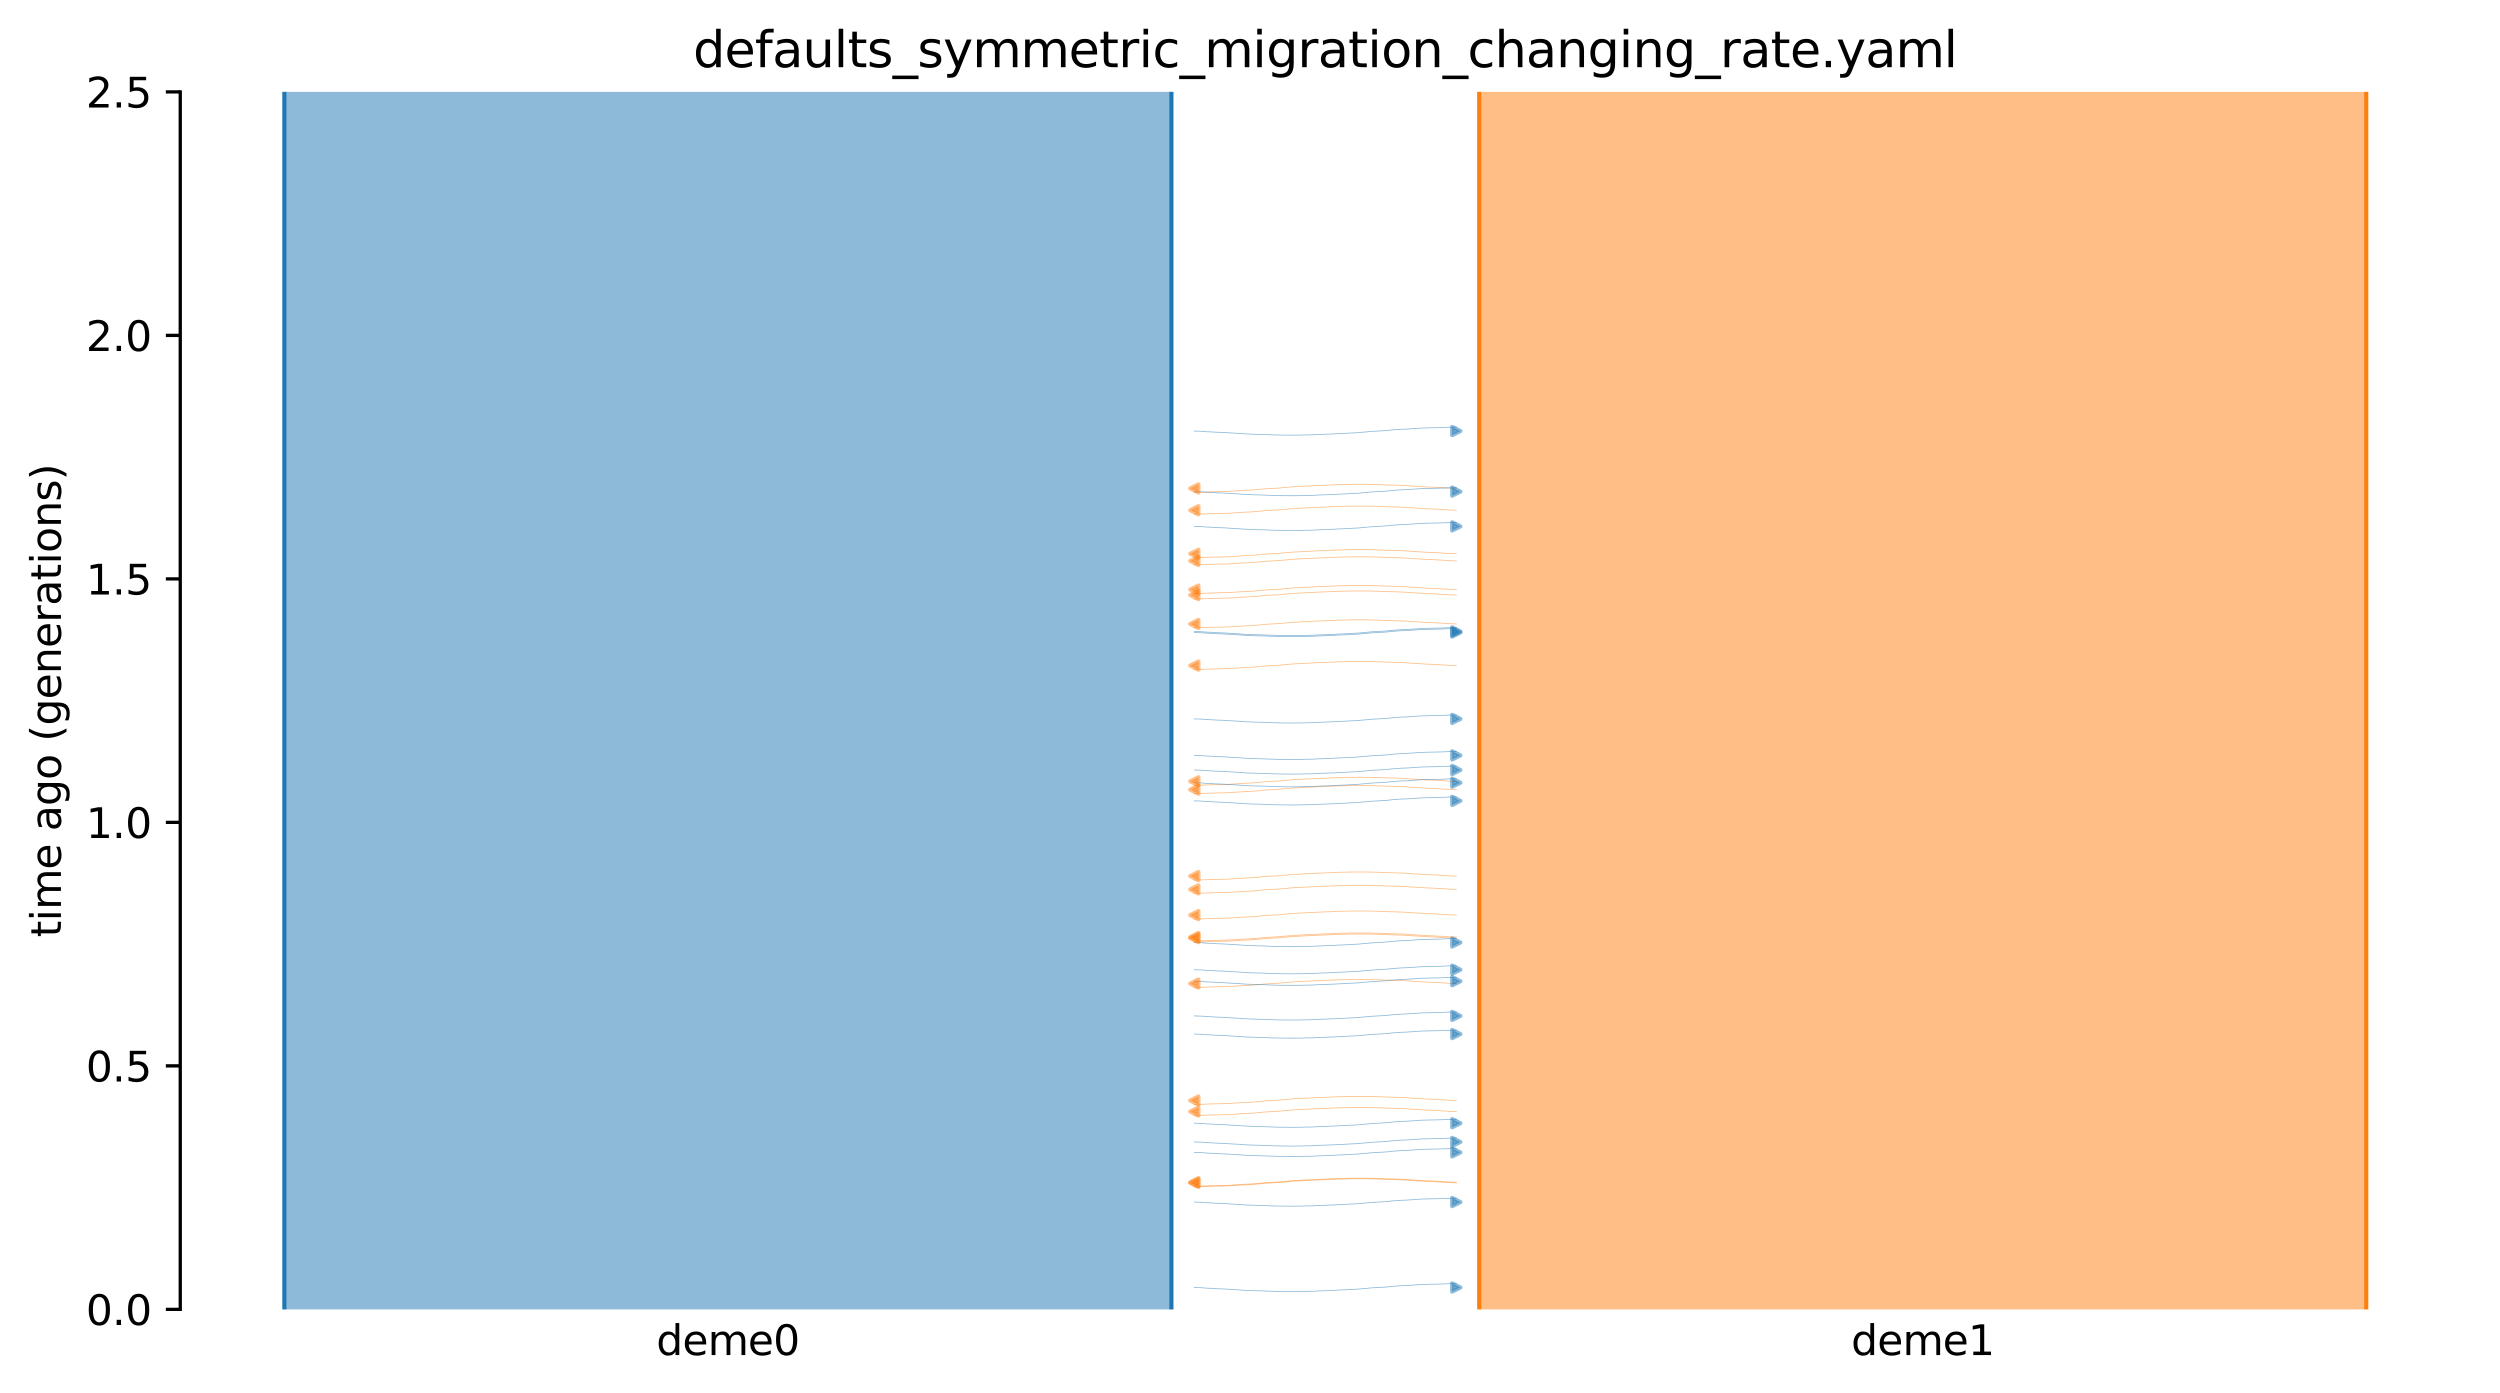 <?xml version="1.0" encoding="utf-8" standalone="no"?>
<!DOCTYPE svg PUBLIC "-//W3C//DTD SVG 1.1//EN"
  "http://www.w3.org/Graphics/SVG/1.1/DTD/svg11.dtd">
<svg xmlns:xlink="http://www.w3.org/1999/xlink" width="607.2pt" height="338.4pt" viewBox="0 0 607.2 338.4" xmlns="http://www.w3.org/2000/svg" version="1.1">
 <defs>
  <style type="text/css">*{stroke-linejoin: round; stroke-linecap: butt}</style>
 </defs>
 <g id="figure_1">
  <g id="patch_1">
   <path d="M 0 338.4 
L 607.2 338.4 
L 607.2 0 
L 0 0 
z
" style="fill: #ffffff"/>
  </g>
  <g id="axes_1">
   <g id="patch_2">
    <path d="M 43.781 318.022 
L 600 318.022 
L 600 22.318 
L 43.781 22.318 
z
" style="fill: #ffffff"/>
   </g>
   <path d="M 353.704 151.538 
L 352.704 151.507 
L 351.704 151.47 
L 350.704 151.372 
L 349.704 151.339 
L 348.704 151.266 
L 347.704 151.227 
L 346.704 151.192 
L 345.704 151.134 
L 344.704 151.064 
L 343.704 151.012 
L 342.704 150.953 
L 341.704 150.864 
L 340.704 150.818 
L 339.704 150.776 
L 338.704 150.745 
L 337.704 150.719 
L 336.704 150.698 
L 335.704 150.644 
L 334.704 150.616 
L 333.704 150.586 
L 332.704 150.561 
L 331.704 150.55 
L 330.704 150.54 
L 329.704 150.54 
L 328.704 150.549 
L 327.704 150.561 
L 326.704 150.592 
L 325.704 150.603 
L 324.704 150.633 
L 323.704 150.693 
L 322.704 150.73 
L 321.704 150.769 
L 320.704 150.812 
L 319.704 150.844 
L 318.704 150.912 
L 317.704 150.951 
L 316.704 150.994 
L 315.704 151.064 
L 314.704 151.101 
L 313.704 151.159 
L 312.704 151.27 
L 311.704 151.341 
L 310.704 151.454 
L 309.704 151.499 
L 308.704 151.561 
L 307.704 151.609 
L 306.704 151.69 
L 305.704 151.809 
L 304.704 151.879 
L 303.704 151.962 
L 302.704 151.995 
L 301.704 152.046 
L 300.704 152.115 
L 299.704 152.181 
L 298.704 152.258 
L 297.704 152.285 
L 296.704 152.312 
L 295.704 152.334 
L 294.704 152.354 
L 293.704 152.38 
L 292.704 152.43 
L 291.704 152.465 
L 290.078 152.501 
" clip-path="url(#p703221156e)" style="fill: none; stroke: #ff7f0e; stroke-opacity: 0.5; stroke-width: 0.2; stroke-linecap: square"/>
   <path d="M 353.704 118.623 
L 352.704 118.592 
L 351.704 118.555 
L 350.704 118.457 
L 349.704 118.425 
L 348.704 118.351 
L 347.704 118.312 
L 346.704 118.277 
L 345.704 118.219 
L 344.704 118.149 
L 343.704 118.097 
L 342.704 118.038 
L 341.704 117.95 
L 340.704 117.903 
L 339.704 117.861 
L 338.704 117.831 
L 337.704 117.805 
L 336.704 117.783 
L 335.704 117.729 
L 334.704 117.701 
L 333.704 117.671 
L 332.704 117.646 
L 331.704 117.635 
L 330.704 117.625 
L 329.704 117.625 
L 328.704 117.634 
L 327.704 117.646 
L 326.704 117.677 
L 325.704 117.688 
L 324.704 117.718 
L 323.704 117.778 
L 322.704 117.815 
L 321.704 117.854 
L 320.704 117.897 
L 319.704 117.93 
L 318.704 117.997 
L 317.704 118.036 
L 316.704 118.079 
L 315.704 118.149 
L 314.704 118.186 
L 313.704 118.244 
L 312.704 118.355 
L 311.704 118.426 
L 310.704 118.539 
L 309.704 118.585 
L 308.704 118.646 
L 307.704 118.694 
L 306.704 118.775 
L 305.704 118.894 
L 304.704 118.964 
L 303.704 119.047 
L 302.704 119.08 
L 301.704 119.131 
L 300.704 119.2 
L 299.704 119.266 
L 298.704 119.343 
L 297.704 119.37 
L 296.704 119.397 
L 295.704 119.419 
L 294.704 119.439 
L 293.704 119.465 
L 292.704 119.515 
L 291.704 119.55 
L 290.078 119.586 
" clip-path="url(#p703221156e)" style="fill: none; stroke: #ff7f0e; stroke-opacity: 0.5; stroke-width: 0.2; stroke-linecap: square"/>
   <path d="M 353.704 161.656 
L 352.704 161.624 
L 351.704 161.587 
L 350.704 161.49 
L 349.704 161.457 
L 348.704 161.384 
L 347.704 161.345 
L 346.704 161.31 
L 345.704 161.252 
L 344.704 161.182 
L 343.704 161.13 
L 342.704 161.071 
L 341.704 160.982 
L 340.704 160.936 
L 339.704 160.894 
L 338.704 160.863 
L 337.704 160.837 
L 336.704 160.816 
L 335.704 160.762 
L 334.704 160.734 
L 333.704 160.704 
L 332.704 160.679 
L 331.704 160.667 
L 330.704 160.657 
L 329.704 160.657 
L 328.704 160.667 
L 327.704 160.679 
L 326.704 160.71 
L 325.704 160.721 
L 324.704 160.751 
L 323.704 160.811 
L 322.704 160.848 
L 321.704 160.887 
L 320.704 160.929 
L 319.704 160.962 
L 318.704 161.03 
L 317.704 161.069 
L 316.704 161.111 
L 315.704 161.182 
L 314.704 161.218 
L 313.704 161.277 
L 312.704 161.388 
L 311.704 161.458 
L 310.704 161.571 
L 309.704 161.617 
L 308.704 161.678 
L 307.704 161.727 
L 306.704 161.808 
L 305.704 161.926 
L 304.704 161.996 
L 303.704 162.08 
L 302.704 162.113 
L 301.704 162.164 
L 300.704 162.232 
L 299.704 162.299 
L 298.704 162.376 
L 297.704 162.403 
L 296.704 162.429 
L 295.704 162.452 
L 294.704 162.472 
L 293.704 162.498 
L 292.704 162.548 
L 291.704 162.583 
L 290.078 162.619 
" clip-path="url(#p703221156e)" style="fill: none; stroke: #ff7f0e; stroke-opacity: 0.5; stroke-width: 0.2; stroke-linecap: square"/>
   <path d="M 353.704 134.494 
L 352.704 134.462 
L 351.704 134.425 
L 350.704 134.327 
L 349.704 134.295 
L 348.704 134.221 
L 347.704 134.183 
L 346.704 134.147 
L 345.704 134.09 
L 344.704 134.019 
L 343.704 133.967 
L 342.704 133.908 
L 341.704 133.82 
L 340.704 133.774 
L 339.704 133.731 
L 338.704 133.701 
L 337.704 133.675 
L 336.704 133.654 
L 335.704 133.599 
L 334.704 133.571 
L 333.704 133.542 
L 332.704 133.516 
L 331.704 133.505 
L 330.704 133.495 
L 329.704 133.495 
L 328.704 133.505 
L 327.704 133.516 
L 326.704 133.547 
L 325.704 133.559 
L 324.704 133.589 
L 323.704 133.648 
L 322.704 133.686 
L 321.704 133.725 
L 320.704 133.767 
L 319.704 133.8 
L 318.704 133.867 
L 317.704 133.906 
L 316.704 133.949 
L 315.704 134.02 
L 314.704 134.056 
L 313.704 134.115 
L 312.704 134.225 
L 311.704 134.296 
L 310.704 134.409 
L 309.704 134.455 
L 308.704 134.516 
L 307.704 134.565 
L 306.704 134.645 
L 305.704 134.764 
L 304.704 134.834 
L 303.704 134.917 
L 302.704 134.951 
L 301.704 135.002 
L 300.704 135.07 
L 299.704 135.136 
L 298.704 135.213 
L 297.704 135.241 
L 296.704 135.267 
L 295.704 135.29 
L 294.704 135.309 
L 293.704 135.336 
L 292.704 135.386 
L 291.704 135.421 
L 290.078 135.456 
" clip-path="url(#p703221156e)" style="fill: none; stroke: #ff7f0e; stroke-opacity: 0.5; stroke-width: 0.2; stroke-linecap: square"/>
   <path d="M 353.704 144.527 
L 352.704 144.495 
L 351.704 144.459 
L 350.704 144.361 
L 349.704 144.328 
L 348.704 144.255 
L 347.704 144.216 
L 346.704 144.181 
L 345.704 144.123 
L 344.704 144.053 
L 343.704 144.001 
L 342.704 143.942 
L 341.704 143.853 
L 340.704 143.807 
L 339.704 143.765 
L 338.704 143.734 
L 337.704 143.708 
L 336.704 143.687 
L 335.704 143.633 
L 334.704 143.605 
L 333.704 143.575 
L 332.704 143.55 
L 331.704 143.538 
L 330.704 143.528 
L 329.704 143.528 
L 328.704 143.538 
L 327.704 143.55 
L 326.704 143.581 
L 325.704 143.592 
L 324.704 143.622 
L 323.704 143.682 
L 322.704 143.719 
L 321.704 143.758 
L 320.704 143.8 
L 319.704 143.833 
L 318.704 143.901 
L 317.704 143.94 
L 316.704 143.982 
L 315.704 144.053 
L 314.704 144.089 
L 313.704 144.148 
L 312.704 144.259 
L 311.704 144.329 
L 310.704 144.442 
L 309.704 144.488 
L 308.704 144.549 
L 307.704 144.598 
L 306.704 144.679 
L 305.704 144.797 
L 304.704 144.867 
L 303.704 144.951 
L 302.704 144.984 
L 301.704 145.035 
L 300.704 145.104 
L 299.704 145.17 
L 298.704 145.247 
L 297.704 145.274 
L 296.704 145.3 
L 295.704 145.323 
L 294.704 145.343 
L 293.704 145.369 
L 292.704 145.419 
L 291.704 145.454 
L 290.078 145.49 
" clip-path="url(#p703221156e)" style="fill: none; stroke: #ff7f0e; stroke-opacity: 0.5; stroke-width: 0.2; stroke-linecap: square"/>
   <path d="M 353.704 143.198 
L 352.704 143.167 
L 351.704 143.13 
L 350.704 143.032 
L 349.704 143 
L 348.704 142.926 
L 347.704 142.887 
L 346.704 142.852 
L 345.704 142.794 
L 344.704 142.724 
L 343.704 142.672 
L 342.704 142.613 
L 341.704 142.525 
L 340.704 142.478 
L 339.704 142.436 
L 338.704 142.406 
L 337.704 142.379 
L 336.704 142.358 
L 335.704 142.304 
L 334.704 142.276 
L 333.704 142.246 
L 332.704 142.221 
L 331.704 142.21 
L 330.704 142.2 
L 329.704 142.2 
L 328.704 142.209 
L 327.704 142.221 
L 326.704 142.252 
L 325.704 142.263 
L 324.704 142.293 
L 323.704 142.353 
L 322.704 142.39 
L 321.704 142.429 
L 320.704 142.472 
L 319.704 142.505 
L 318.704 142.572 
L 317.704 142.611 
L 316.704 142.654 
L 315.704 142.724 
L 314.704 142.761 
L 313.704 142.819 
L 312.704 142.93 
L 311.704 143.001 
L 310.704 143.114 
L 309.704 143.159 
L 308.704 143.221 
L 307.704 143.269 
L 306.704 143.35 
L 305.704 143.469 
L 304.704 143.539 
L 303.704 143.622 
L 302.704 143.655 
L 301.704 143.706 
L 300.704 143.775 
L 299.704 143.841 
L 298.704 143.918 
L 297.704 143.945 
L 296.704 143.972 
L 295.704 143.994 
L 294.704 144.014 
L 293.704 144.04 
L 292.704 144.09 
L 291.704 144.125 
L 290.078 144.161 
" clip-path="url(#p703221156e)" style="fill: none; stroke: #ff7f0e; stroke-opacity: 0.5; stroke-width: 0.2; stroke-linecap: square"/>
   <path d="M 353.704 136.232 
L 352.704 136.2 
L 351.704 136.163 
L 350.704 136.065 
L 349.704 136.033 
L 348.704 135.959 
L 347.704 135.921 
L 346.704 135.885 
L 345.704 135.828 
L 344.704 135.757 
L 343.704 135.705 
L 342.704 135.646 
L 341.704 135.558 
L 340.704 135.512 
L 339.704 135.469 
L 338.704 135.439 
L 337.704 135.413 
L 336.704 135.392 
L 335.704 135.337 
L 334.704 135.309 
L 333.704 135.28 
L 332.704 135.254 
L 331.704 135.243 
L 330.704 135.233 
L 329.704 135.233 
L 328.704 135.243 
L 327.704 135.254 
L 326.704 135.285 
L 325.704 135.296 
L 324.704 135.327 
L 323.704 135.386 
L 322.704 135.424 
L 321.704 135.463 
L 320.704 135.505 
L 319.704 135.538 
L 318.704 135.605 
L 317.704 135.644 
L 316.704 135.687 
L 315.704 135.758 
L 314.704 135.794 
L 313.704 135.852 
L 312.704 135.963 
L 311.704 136.034 
L 310.704 136.147 
L 309.704 136.193 
L 308.704 136.254 
L 307.704 136.303 
L 306.704 136.383 
L 305.704 136.502 
L 304.704 136.572 
L 303.704 136.655 
L 302.704 136.689 
L 301.704 136.74 
L 300.704 136.808 
L 299.704 136.874 
L 298.704 136.951 
L 297.704 136.979 
L 296.704 137.005 
L 295.704 137.028 
L 294.704 137.047 
L 293.704 137.074 
L 292.704 137.123 
L 291.704 137.158 
L 290.078 137.194 
" clip-path="url(#p703221156e)" style="fill: none; stroke: #ff7f0e; stroke-opacity: 0.5; stroke-width: 0.2; stroke-linecap: square"/>
   <path d="M 353.704 189.776 
L 352.704 189.744 
L 351.704 189.707 
L 350.704 189.609 
L 349.704 189.577 
L 348.704 189.503 
L 347.704 189.465 
L 346.704 189.429 
L 345.704 189.372 
L 344.704 189.301 
L 343.704 189.249 
L 342.704 189.19 
L 341.704 189.102 
L 340.704 189.056 
L 339.704 189.013 
L 338.704 188.983 
L 337.704 188.957 
L 336.704 188.936 
L 335.704 188.881 
L 334.704 188.853 
L 333.704 188.824 
L 332.704 188.798 
L 331.704 188.787 
L 330.704 188.777 
L 329.704 188.777 
L 328.704 188.787 
L 327.704 188.798 
L 326.704 188.829 
L 325.704 188.84 
L 324.704 188.871 
L 323.704 188.93 
L 322.704 188.968 
L 321.704 189.007 
L 320.704 189.049 
L 319.704 189.082 
L 318.704 189.149 
L 317.704 189.188 
L 316.704 189.231 
L 315.704 189.302 
L 314.704 189.338 
L 313.704 189.396 
L 312.704 189.507 
L 311.704 189.578 
L 310.704 189.691 
L 309.704 189.737 
L 308.704 189.798 
L 307.704 189.847 
L 306.704 189.927 
L 305.704 190.046 
L 304.704 190.116 
L 303.704 190.199 
L 302.704 190.233 
L 301.704 190.284 
L 300.704 190.352 
L 299.704 190.418 
L 298.704 190.495 
L 297.704 190.523 
L 296.704 190.549 
L 295.704 190.572 
L 294.704 190.591 
L 293.704 190.618 
L 292.704 190.667 
L 291.704 190.702 
L 290.078 190.738 
" clip-path="url(#p703221156e)" style="fill: none; stroke: #ff7f0e; stroke-opacity: 0.5; stroke-width: 0.2; stroke-linecap: square"/>
   <path d="M 353.704 191.793 
L 352.704 191.762 
L 351.704 191.725 
L 350.704 191.627 
L 349.704 191.595 
L 348.704 191.521 
L 347.704 191.482 
L 346.704 191.447 
L 345.704 191.389 
L 344.704 191.319 
L 343.704 191.267 
L 342.704 191.208 
L 341.704 191.12 
L 340.704 191.073 
L 339.704 191.031 
L 338.704 191.001 
L 337.704 190.975 
L 336.704 190.953 
L 335.704 190.899 
L 334.704 190.871 
L 333.704 190.841 
L 332.704 190.816 
L 331.704 190.805 
L 330.704 190.795 
L 329.704 190.795 
L 328.704 190.804 
L 327.704 190.816 
L 326.704 190.847 
L 325.704 190.858 
L 324.704 190.888 
L 323.704 190.948 
L 322.704 190.985 
L 321.704 191.024 
L 320.704 191.067 
L 319.704 191.1 
L 318.704 191.167 
L 317.704 191.206 
L 316.704 191.249 
L 315.704 191.319 
L 314.704 191.356 
L 313.704 191.414 
L 312.704 191.525 
L 311.704 191.596 
L 310.704 191.709 
L 309.704 191.755 
L 308.704 191.816 
L 307.704 191.864 
L 306.704 191.945 
L 305.704 192.064 
L 304.704 192.134 
L 303.704 192.217 
L 302.704 192.25 
L 301.704 192.301 
L 300.704 192.37 
L 299.704 192.436 
L 298.704 192.513 
L 297.704 192.54 
L 296.704 192.567 
L 295.704 192.589 
L 294.704 192.609 
L 293.704 192.635 
L 292.704 192.685 
L 291.704 192.72 
L 290.078 192.756 
" clip-path="url(#p703221156e)" style="fill: none; stroke: #ff7f0e; stroke-opacity: 0.5; stroke-width: 0.2; stroke-linecap: square"/>
   <path d="M 353.704 123.925 
L 352.704 123.893 
L 351.704 123.856 
L 350.704 123.759 
L 349.704 123.726 
L 348.704 123.652 
L 347.704 123.614 
L 346.704 123.579 
L 345.704 123.521 
L 344.704 123.45 
L 343.704 123.399 
L 342.704 123.339 
L 341.704 123.251 
L 340.704 123.205 
L 339.704 123.163 
L 338.704 123.132 
L 337.704 123.106 
L 336.704 123.085 
L 335.704 123.031 
L 334.704 123.003 
L 333.704 122.973 
L 332.704 122.947 
L 331.704 122.936 
L 330.704 122.926 
L 329.704 122.926 
L 328.704 122.936 
L 327.704 122.947 
L 326.704 122.979 
L 325.704 122.99 
L 324.704 123.02 
L 323.704 123.08 
L 322.704 123.117 
L 321.704 123.156 
L 320.704 123.198 
L 319.704 123.231 
L 318.704 123.299 
L 317.704 123.338 
L 316.704 123.38 
L 315.704 123.451 
L 314.704 123.487 
L 313.704 123.546 
L 312.704 123.657 
L 311.704 123.727 
L 310.704 123.84 
L 309.704 123.886 
L 308.704 123.947 
L 307.704 123.996 
L 306.704 124.077 
L 305.704 124.195 
L 304.704 124.265 
L 303.704 124.349 
L 302.704 124.382 
L 301.704 124.433 
L 300.704 124.501 
L 299.704 124.568 
L 298.704 124.645 
L 297.704 124.672 
L 296.704 124.698 
L 295.704 124.721 
L 294.704 124.74 
L 293.704 124.767 
L 292.704 124.817 
L 291.704 124.852 
L 290.078 124.888 
" clip-path="url(#p703221156e)" style="fill: none; stroke: #ff7f0e; stroke-opacity: 0.5; stroke-width: 0.2; stroke-linecap: square"/>
   <path d="M 290.078 153.369 
L 291.078 153.4 
L 292.078 153.437 
L 293.078 153.535 
L 294.078 153.567 
L 295.078 153.641 
L 296.078 153.68 
L 297.078 153.715 
L 298.078 153.773 
L 299.078 153.843 
L 300.078 153.895 
L 301.078 153.954 
L 302.078 154.042 
L 303.078 154.088 
L 304.078 154.131 
L 305.078 154.161 
L 306.078 154.187 
L 307.078 154.209 
L 308.078 154.263 
L 309.078 154.291 
L 310.078 154.321 
L 311.078 154.346 
L 312.078 154.357 
L 313.078 154.367 
L 314.078 154.367 
L 315.078 154.358 
L 316.078 154.346 
L 317.078 154.315 
L 318.078 154.304 
L 319.078 154.274 
L 320.078 154.214 
L 321.078 154.177 
L 322.078 154.138 
L 323.078 154.095 
L 324.078 154.062 
L 325.078 153.995 
L 326.078 153.956 
L 327.078 153.913 
L 328.078 153.843 
L 329.078 153.806 
L 330.078 153.748 
L 331.078 153.637 
L 332.078 153.566 
L 333.078 153.453 
L 334.078 153.407 
L 335.078 153.346 
L 336.078 153.298 
L 337.078 153.217 
L 338.078 153.098 
L 339.078 153.028 
L 340.078 152.945 
L 341.078 152.912 
L 342.078 152.86 
L 343.078 152.792 
L 344.078 152.726 
L 345.078 152.649 
L 346.078 152.622 
L 347.078 152.595 
L 348.078 152.572 
L 349.078 152.553 
L 350.078 152.527 
L 351.078 152.477 
L 352.078 152.442 
L 353.704 152.406 
" clip-path="url(#p703221156e)" style="fill: none; stroke: #1f77b4; stroke-opacity: 0.5; stroke-width: 0.2; stroke-linecap: square"/>
   <path d="M 290.078 183.468 
L 291.078 183.499 
L 292.078 183.536 
L 293.078 183.634 
L 294.078 183.666 
L 295.078 183.74 
L 296.078 183.779 
L 297.078 183.814 
L 298.078 183.872 
L 299.078 183.942 
L 300.078 183.994 
L 301.078 184.053 
L 302.078 184.141 
L 303.078 184.188 
L 304.078 184.23 
L 305.078 184.26 
L 306.078 184.286 
L 307.078 184.308 
L 308.078 184.362 
L 309.078 184.39 
L 310.078 184.42 
L 311.078 184.445 
L 312.078 184.456 
L 313.078 184.466 
L 314.078 184.466 
L 315.078 184.457 
L 316.078 184.445 
L 317.078 184.414 
L 318.078 184.403 
L 319.078 184.373 
L 320.078 184.313 
L 321.078 184.276 
L 322.078 184.237 
L 323.078 184.194 
L 324.078 184.161 
L 325.078 184.094 
L 326.078 184.055 
L 327.078 184.012 
L 328.078 183.942 
L 329.078 183.905 
L 330.078 183.847 
L 331.078 183.736 
L 332.078 183.665 
L 333.078 183.552 
L 334.078 183.506 
L 335.078 183.445 
L 336.078 183.397 
L 337.078 183.316 
L 338.078 183.197 
L 339.078 183.127 
L 340.078 183.044 
L 341.078 183.011 
L 342.078 182.959 
L 343.078 182.891 
L 344.078 182.825 
L 345.078 182.748 
L 346.078 182.721 
L 347.078 182.694 
L 348.078 182.672 
L 349.078 182.652 
L 350.078 182.626 
L 351.078 182.576 
L 352.078 182.541 
L 353.704 182.505 
" clip-path="url(#p703221156e)" style="fill: none; stroke: #1f77b4; stroke-opacity: 0.5; stroke-width: 0.2; stroke-linecap: square"/>
   <path d="M 290.078 190.104 
L 291.078 190.136 
L 292.078 190.173 
L 293.078 190.27 
L 294.078 190.303 
L 295.078 190.377 
L 296.078 190.415 
L 297.078 190.451 
L 298.078 190.508 
L 299.078 190.579 
L 300.078 190.631 
L 301.078 190.69 
L 302.078 190.778 
L 303.078 190.824 
L 304.078 190.867 
L 305.078 190.897 
L 306.078 190.923 
L 307.078 190.944 
L 308.078 190.999 
L 309.078 191.027 
L 310.078 191.056 
L 311.078 191.082 
L 312.078 191.093 
L 313.078 191.103 
L 314.078 191.103 
L 315.078 191.093 
L 316.078 191.082 
L 317.078 191.051 
L 318.078 191.039 
L 319.078 191.009 
L 320.078 190.949 
L 321.078 190.912 
L 322.078 190.873 
L 323.078 190.831 
L 324.078 190.798 
L 325.078 190.731 
L 326.078 190.691 
L 327.078 190.649 
L 328.078 190.578 
L 329.078 190.542 
L 330.078 190.483 
L 331.078 190.372 
L 332.078 190.302 
L 333.078 190.189 
L 334.078 190.143 
L 335.078 190.082 
L 336.078 190.033 
L 337.078 189.952 
L 338.078 189.834 
L 339.078 189.764 
L 340.078 189.68 
L 341.078 189.647 
L 342.078 189.596 
L 343.078 189.528 
L 344.078 189.461 
L 345.078 189.385 
L 346.078 189.357 
L 347.078 189.331 
L 348.078 189.308 
L 349.078 189.289 
L 350.078 189.262 
L 351.078 189.212 
L 352.078 189.177 
L 353.704 189.141 
" clip-path="url(#p703221156e)" style="fill: none; stroke: #1f77b4; stroke-opacity: 0.5; stroke-width: 0.2; stroke-linecap: square"/>
   <path d="M 290.078 104.69 
L 291.078 104.722 
L 292.078 104.759 
L 293.078 104.857 
L 294.078 104.889 
L 295.078 104.963 
L 296.078 105.001 
L 297.078 105.037 
L 298.078 105.094 
L 299.078 105.165 
L 300.078 105.217 
L 301.078 105.276 
L 302.078 105.364 
L 303.078 105.41 
L 304.078 105.453 
L 305.078 105.483 
L 306.078 105.509 
L 307.078 105.53 
L 308.078 105.585 
L 309.078 105.613 
L 310.078 105.642 
L 311.078 105.668 
L 312.078 105.679 
L 313.078 105.689 
L 314.078 105.689 
L 315.078 105.679 
L 316.078 105.668 
L 317.078 105.637 
L 318.078 105.626 
L 319.078 105.595 
L 320.078 105.536 
L 321.078 105.498 
L 322.078 105.459 
L 323.078 105.417 
L 324.078 105.384 
L 325.078 105.317 
L 326.078 105.278 
L 327.078 105.235 
L 328.078 105.164 
L 329.078 105.128 
L 330.078 105.07 
L 331.078 104.959 
L 332.078 104.888 
L 333.078 104.775 
L 334.078 104.729 
L 335.078 104.668 
L 336.078 104.619 
L 337.078 104.539 
L 338.078 104.42 
L 339.078 104.35 
L 340.078 104.267 
L 341.078 104.234 
L 342.078 104.182 
L 343.078 104.114 
L 344.078 104.048 
L 345.078 103.971 
L 346.078 103.943 
L 347.078 103.917 
L 348.078 103.894 
L 349.078 103.875 
L 350.078 103.848 
L 351.078 103.799 
L 352.078 103.764 
L 353.704 103.728 
" clip-path="url(#p703221156e)" style="fill: none; stroke: #1f77b4; stroke-opacity: 0.5; stroke-width: 0.2; stroke-linecap: square"/>
   <path d="M 290.078 187.016 
L 291.078 187.048 
L 292.078 187.085 
L 293.078 187.182 
L 294.078 187.215 
L 295.078 187.288 
L 296.078 187.327 
L 297.078 187.362 
L 298.078 187.42 
L 299.078 187.49 
L 300.078 187.542 
L 301.078 187.601 
L 302.078 187.69 
L 303.078 187.736 
L 304.078 187.778 
L 305.078 187.809 
L 306.078 187.835 
L 307.078 187.856 
L 308.078 187.91 
L 309.078 187.938 
L 310.078 187.968 
L 311.078 187.993 
L 312.078 188.005 
L 313.078 188.015 
L 314.078 188.015 
L 315.078 188.005 
L 316.078 187.993 
L 317.078 187.962 
L 318.078 187.951 
L 319.078 187.921 
L 320.078 187.861 
L 321.078 187.824 
L 322.078 187.785 
L 323.078 187.743 
L 324.078 187.71 
L 325.078 187.642 
L 326.078 187.603 
L 327.078 187.561 
L 328.078 187.49 
L 329.078 187.454 
L 330.078 187.395 
L 331.078 187.284 
L 332.078 187.214 
L 333.078 187.101 
L 334.078 187.055 
L 335.078 186.994 
L 336.078 186.945 
L 337.078 186.864 
L 338.078 186.746 
L 339.078 186.676 
L 340.078 186.592 
L 341.078 186.559 
L 342.078 186.508 
L 343.078 186.44 
L 344.078 186.373 
L 345.078 186.296 
L 346.078 186.269 
L 347.078 186.243 
L 348.078 186.22 
L 349.078 186.2 
L 350.078 186.174 
L 351.078 186.124 
L 352.078 186.089 
L 353.704 186.053 
" clip-path="url(#p703221156e)" style="fill: none; stroke: #1f77b4; stroke-opacity: 0.5; stroke-width: 0.2; stroke-linecap: square"/>
   <path d="M 290.078 194.511 
L 291.078 194.543 
L 292.078 194.58 
L 293.078 194.678 
L 294.078 194.71 
L 295.078 194.784 
L 296.078 194.822 
L 297.078 194.858 
L 298.078 194.915 
L 299.078 194.986 
L 300.078 195.038 
L 301.078 195.097 
L 302.078 195.185 
L 303.078 195.231 
L 304.078 195.274 
L 305.078 195.304 
L 306.078 195.33 
L 307.078 195.351 
L 308.078 195.406 
L 309.078 195.434 
L 310.078 195.463 
L 311.078 195.489 
L 312.078 195.5 
L 313.078 195.51 
L 314.078 195.51 
L 315.078 195.5 
L 316.078 195.489 
L 317.078 195.458 
L 318.078 195.446 
L 319.078 195.416 
L 320.078 195.357 
L 321.078 195.319 
L 322.078 195.28 
L 323.078 195.238 
L 324.078 195.205 
L 325.078 195.138 
L 326.078 195.099 
L 327.078 195.056 
L 328.078 194.985 
L 329.078 194.949 
L 330.078 194.89 
L 331.078 194.78 
L 332.078 194.709 
L 333.078 194.596 
L 334.078 194.55 
L 335.078 194.489 
L 336.078 194.44 
L 337.078 194.36 
L 338.078 194.241 
L 339.078 194.171 
L 340.078 194.088 
L 341.078 194.054 
L 342.078 194.003 
L 343.078 193.935 
L 344.078 193.869 
L 345.078 193.792 
L 346.078 193.764 
L 347.078 193.738 
L 348.078 193.715 
L 349.078 193.696 
L 350.078 193.669 
L 351.078 193.619 
L 352.078 193.584 
L 353.704 193.549 
" clip-path="url(#p703221156e)" style="fill: none; stroke: #1f77b4; stroke-opacity: 0.5; stroke-width: 0.2; stroke-linecap: square"/>
   <path d="M 290.078 127.845 
L 291.078 127.877 
L 292.078 127.914 
L 293.078 128.011 
L 294.078 128.044 
L 295.078 128.118 
L 296.078 128.156 
L 297.078 128.192 
L 298.078 128.249 
L 299.078 128.32 
L 300.078 128.372 
L 301.078 128.431 
L 302.078 128.519 
L 303.078 128.565 
L 304.078 128.608 
L 305.078 128.638 
L 306.078 128.664 
L 307.078 128.685 
L 308.078 128.74 
L 309.078 128.768 
L 310.078 128.797 
L 311.078 128.823 
L 312.078 128.834 
L 313.078 128.844 
L 314.078 128.844 
L 315.078 128.834 
L 316.078 128.823 
L 317.078 128.792 
L 318.078 128.78 
L 319.078 128.75 
L 320.078 128.69 
L 321.078 128.653 
L 322.078 128.614 
L 323.078 128.572 
L 324.078 128.539 
L 325.078 128.472 
L 326.078 128.432 
L 327.078 128.39 
L 328.078 128.319 
L 329.078 128.283 
L 330.078 128.224 
L 331.078 128.113 
L 332.078 128.043 
L 333.078 127.93 
L 334.078 127.884 
L 335.078 127.823 
L 336.078 127.774 
L 337.078 127.693 
L 338.078 127.575 
L 339.078 127.505 
L 340.078 127.421 
L 341.078 127.388 
L 342.078 127.337 
L 343.078 127.269 
L 344.078 127.202 
L 345.078 127.126 
L 346.078 127.098 
L 347.078 127.072 
L 348.078 127.049 
L 349.078 127.03 
L 350.078 127.003 
L 351.078 126.953 
L 352.078 126.918 
L 353.704 126.882 
" clip-path="url(#p703221156e)" style="fill: none; stroke: #1f77b4; stroke-opacity: 0.5; stroke-width: 0.2; stroke-linecap: square"/>
   <path d="M 290.078 153.623 
L 291.078 153.655 
L 292.078 153.692 
L 293.078 153.79 
L 294.078 153.822 
L 295.078 153.896 
L 296.078 153.934 
L 297.078 153.97 
L 298.078 154.027 
L 299.078 154.098 
L 300.078 154.15 
L 301.078 154.209 
L 302.078 154.297 
L 303.078 154.343 
L 304.078 154.386 
L 305.078 154.416 
L 306.078 154.442 
L 307.078 154.463 
L 308.078 154.518 
L 309.078 154.546 
L 310.078 154.575 
L 311.078 154.601 
L 312.078 154.612 
L 313.078 154.622 
L 314.078 154.622 
L 315.078 154.612 
L 316.078 154.601 
L 317.078 154.57 
L 318.078 154.558 
L 319.078 154.528 
L 320.078 154.469 
L 321.078 154.431 
L 322.078 154.392 
L 323.078 154.35 
L 324.078 154.317 
L 325.078 154.25 
L 326.078 154.211 
L 327.078 154.168 
L 328.078 154.097 
L 329.078 154.061 
L 330.078 154.003 
L 331.078 153.892 
L 332.078 153.821 
L 333.078 153.708 
L 334.078 153.662 
L 335.078 153.601 
L 336.078 153.552 
L 337.078 153.472 
L 338.078 153.353 
L 339.078 153.283 
L 340.078 153.2 
L 341.078 153.166 
L 342.078 153.115 
L 343.078 153.047 
L 344.078 152.981 
L 345.078 152.904 
L 346.078 152.876 
L 347.078 152.85 
L 348.078 152.827 
L 349.078 152.808 
L 350.078 152.781 
L 351.078 152.732 
L 352.078 152.696 
L 353.704 152.661 
" clip-path="url(#p703221156e)" style="fill: none; stroke: #1f77b4; stroke-opacity: 0.5; stroke-width: 0.2; stroke-linecap: square"/>
   <path d="M 290.078 119.398 
L 291.078 119.429 
L 292.078 119.466 
L 293.078 119.564 
L 294.078 119.596 
L 295.078 119.67 
L 296.078 119.708 
L 297.078 119.744 
L 298.078 119.801 
L 299.078 119.872 
L 300.078 119.924 
L 301.078 119.983 
L 302.078 120.071 
L 303.078 120.117 
L 304.078 120.16 
L 305.078 120.19 
L 306.078 120.216 
L 307.078 120.238 
L 308.078 120.292 
L 309.078 120.32 
L 310.078 120.349 
L 311.078 120.375 
L 312.078 120.386 
L 313.078 120.396 
L 314.078 120.396 
L 315.078 120.387 
L 316.078 120.375 
L 317.078 120.344 
L 318.078 120.333 
L 319.078 120.303 
L 320.078 120.243 
L 321.078 120.206 
L 322.078 120.166 
L 323.078 120.124 
L 324.078 120.091 
L 325.078 120.024 
L 326.078 119.985 
L 327.078 119.942 
L 328.078 119.871 
L 329.078 119.835 
L 330.078 119.777 
L 331.078 119.666 
L 332.078 119.595 
L 333.078 119.482 
L 334.078 119.436 
L 335.078 119.375 
L 336.078 119.327 
L 337.078 119.246 
L 338.078 119.127 
L 339.078 119.057 
L 340.078 118.974 
L 341.078 118.941 
L 342.078 118.889 
L 343.078 118.821 
L 344.078 118.755 
L 345.078 118.678 
L 346.078 118.651 
L 347.078 118.624 
L 348.078 118.601 
L 349.078 118.582 
L 350.078 118.555 
L 351.078 118.506 
L 352.078 118.471 
L 353.704 118.435 
" clip-path="url(#p703221156e)" style="fill: none; stroke: #1f77b4; stroke-opacity: 0.5; stroke-width: 0.2; stroke-linecap: square"/>
   <path d="M 290.078 174.603 
L 291.078 174.634 
L 292.078 174.671 
L 293.078 174.769 
L 294.078 174.802 
L 295.078 174.875 
L 296.078 174.914 
L 297.078 174.949 
L 298.078 175.007 
L 299.078 175.077 
L 300.078 175.129 
L 301.078 175.188 
L 302.078 175.277 
L 303.078 175.323 
L 304.078 175.365 
L 305.078 175.396 
L 306.078 175.422 
L 307.078 175.443 
L 308.078 175.497 
L 309.078 175.525 
L 310.078 175.555 
L 311.078 175.58 
L 312.078 175.592 
L 313.078 175.602 
L 314.078 175.601 
L 315.078 175.592 
L 316.078 175.58 
L 317.078 175.549 
L 318.078 175.538 
L 319.078 175.508 
L 320.078 175.448 
L 321.078 175.411 
L 322.078 175.372 
L 323.078 175.329 
L 324.078 175.297 
L 325.078 175.229 
L 326.078 175.19 
L 327.078 175.148 
L 328.078 175.077 
L 329.078 175.041 
L 330.078 174.982 
L 331.078 174.871 
L 332.078 174.801 
L 333.078 174.688 
L 334.078 174.642 
L 335.078 174.581 
L 336.078 174.532 
L 337.078 174.451 
L 338.078 174.333 
L 339.078 174.262 
L 340.078 174.179 
L 341.078 174.146 
L 342.078 174.095 
L 343.078 174.026 
L 344.078 173.96 
L 345.078 173.883 
L 346.078 173.856 
L 347.078 173.83 
L 348.078 173.807 
L 349.078 173.787 
L 350.078 173.761 
L 351.078 173.711 
L 352.078 173.676 
L 353.704 173.64 
" clip-path="url(#p703221156e)" style="fill: none; stroke: #1f77b4; stroke-opacity: 0.5; stroke-width: 0.2; stroke-linecap: square"/>
   <path d="M 353.704 267.291 
L 352.704 267.26 
L 351.704 267.223 
L 350.704 267.125 
L 349.704 267.093 
L 348.704 267.019 
L 347.704 266.98 
L 346.704 266.945 
L 345.704 266.887 
L 344.704 266.817 
L 343.704 266.765 
L 342.704 266.706 
L 341.704 266.618 
L 340.704 266.571 
L 339.704 266.529 
L 338.704 266.498 
L 337.704 266.472 
L 336.704 266.451 
L 335.704 266.397 
L 334.704 266.369 
L 333.704 266.339 
L 332.704 266.314 
L 331.704 266.303 
L 330.704 266.293 
L 329.704 266.293 
L 328.704 266.302 
L 327.704 266.314 
L 326.704 266.345 
L 325.704 266.356 
L 324.704 266.386 
L 323.704 266.446 
L 322.704 266.483 
L 321.704 266.522 
L 320.704 266.565 
L 319.704 266.597 
L 318.704 266.665 
L 317.704 266.704 
L 316.704 266.747 
L 315.704 266.817 
L 314.704 266.854 
L 313.704 266.912 
L 312.704 267.023 
L 311.704 267.094 
L 310.704 267.207 
L 309.704 267.252 
L 308.704 267.314 
L 307.704 267.362 
L 306.704 267.443 
L 305.704 267.562 
L 304.704 267.632 
L 303.704 267.715 
L 302.704 267.748 
L 301.704 267.799 
L 300.704 267.868 
L 299.704 267.934 
L 298.704 268.011 
L 297.704 268.038 
L 296.704 268.065 
L 295.704 268.087 
L 294.704 268.107 
L 293.704 268.133 
L 292.704 268.183 
L 291.704 268.218 
L 290.078 268.254 
" clip-path="url(#p703221156e)" style="fill: none; stroke: #ff7f0e; stroke-opacity: 0.5; stroke-width: 0.2; stroke-linecap: square"/>
   <path d="M 353.704 269.98 
L 352.704 269.949 
L 351.704 269.912 
L 350.704 269.814 
L 349.704 269.781 
L 348.704 269.708 
L 347.704 269.669 
L 346.704 269.634 
L 345.704 269.576 
L 344.704 269.506 
L 343.704 269.454 
L 342.704 269.395 
L 341.704 269.306 
L 340.704 269.26 
L 339.704 269.218 
L 338.704 269.187 
L 337.704 269.161 
L 336.704 269.14 
L 335.704 269.086 
L 334.704 269.058 
L 333.704 269.028 
L 332.704 269.003 
L 331.704 268.992 
L 330.704 268.982 
L 329.704 268.982 
L 328.704 268.991 
L 327.704 269.003 
L 326.704 269.034 
L 325.704 269.045 
L 324.704 269.075 
L 323.704 269.135 
L 322.704 269.172 
L 321.704 269.211 
L 320.704 269.254 
L 319.704 269.286 
L 318.704 269.354 
L 317.704 269.393 
L 316.704 269.436 
L 315.704 269.506 
L 314.704 269.543 
L 313.704 269.601 
L 312.704 269.712 
L 311.704 269.783 
L 310.704 269.896 
L 309.704 269.941 
L 308.704 270.003 
L 307.704 270.051 
L 306.704 270.132 
L 305.704 270.251 
L 304.704 270.321 
L 303.704 270.404 
L 302.704 270.437 
L 301.704 270.488 
L 300.704 270.557 
L 299.704 270.623 
L 298.704 270.7 
L 297.704 270.727 
L 296.704 270.754 
L 295.704 270.776 
L 294.704 270.796 
L 293.704 270.822 
L 292.704 270.872 
L 291.704 270.907 
L 290.078 270.943 
" clip-path="url(#p703221156e)" style="fill: none; stroke: #ff7f0e; stroke-opacity: 0.5; stroke-width: 0.2; stroke-linecap: square"/>
   <path d="M 353.704 227.852 
L 352.704 227.821 
L 351.704 227.784 
L 350.704 227.686 
L 349.704 227.654 
L 348.704 227.58 
L 347.704 227.541 
L 346.704 227.506 
L 345.704 227.448 
L 344.704 227.378 
L 343.704 227.326 
L 342.704 227.267 
L 341.704 227.179 
L 340.704 227.132 
L 339.704 227.09 
L 338.704 227.059 
L 337.704 227.033 
L 336.704 227.012 
L 335.704 226.958 
L 334.704 226.93 
L 333.704 226.9 
L 332.704 226.875 
L 331.704 226.864 
L 330.704 226.854 
L 329.704 226.854 
L 328.704 226.863 
L 327.704 226.875 
L 326.704 226.906 
L 325.704 226.917 
L 324.704 226.947 
L 323.704 227.007 
L 322.704 227.044 
L 321.704 227.083 
L 320.704 227.126 
L 319.704 227.159 
L 318.704 227.226 
L 317.704 227.265 
L 316.704 227.308 
L 315.704 227.378 
L 314.704 227.415 
L 313.704 227.473 
L 312.704 227.584 
L 311.704 227.655 
L 310.704 227.768 
L 309.704 227.813 
L 308.704 227.875 
L 307.704 227.923 
L 306.704 228.004 
L 305.704 228.123 
L 304.704 228.193 
L 303.704 228.276 
L 302.704 228.309 
L 301.704 228.36 
L 300.704 228.429 
L 299.704 228.495 
L 298.704 228.572 
L 297.704 228.599 
L 296.704 228.626 
L 295.704 228.648 
L 294.704 228.668 
L 293.704 228.694 
L 292.704 228.744 
L 291.704 228.779 
L 290.078 228.815 
" clip-path="url(#p703221156e)" style="fill: none; stroke: #ff7f0e; stroke-opacity: 0.5; stroke-width: 0.2; stroke-linecap: square"/>
   <path d="M 353.704 227.591 
L 352.704 227.559 
L 351.704 227.522 
L 350.704 227.425 
L 349.704 227.392 
L 348.704 227.319 
L 347.704 227.28 
L 346.704 227.245 
L 345.704 227.187 
L 344.704 227.117 
L 343.704 227.065 
L 342.704 227.005 
L 341.704 226.917 
L 340.704 226.871 
L 339.704 226.829 
L 338.704 226.798 
L 337.704 226.772 
L 336.704 226.751 
L 335.704 226.697 
L 334.704 226.669 
L 333.704 226.639 
L 332.704 226.613 
L 331.704 226.602 
L 330.704 226.592 
L 329.704 226.592 
L 328.704 226.602 
L 327.704 226.614 
L 326.704 226.645 
L 325.704 226.656 
L 324.704 226.686 
L 323.704 226.746 
L 322.704 226.783 
L 321.704 226.822 
L 320.704 226.864 
L 319.704 226.897 
L 318.704 226.965 
L 317.704 227.004 
L 316.704 227.046 
L 315.704 227.117 
L 314.704 227.153 
L 313.704 227.212 
L 312.704 227.323 
L 311.704 227.393 
L 310.704 227.506 
L 309.704 227.552 
L 308.704 227.613 
L 307.704 227.662 
L 306.704 227.743 
L 305.704 227.861 
L 304.704 227.931 
L 303.704 228.015 
L 302.704 228.048 
L 301.704 228.099 
L 300.704 228.167 
L 299.704 228.234 
L 298.704 228.311 
L 297.704 228.338 
L 296.704 228.364 
L 295.704 228.387 
L 294.704 228.407 
L 293.704 228.433 
L 292.704 228.483 
L 291.704 228.518 
L 290.078 228.554 
" clip-path="url(#p703221156e)" style="fill: none; stroke: #ff7f0e; stroke-opacity: 0.5; stroke-width: 0.2; stroke-linecap: square"/>
   <path d="M 353.704 216.014 
L 352.704 215.983 
L 351.704 215.946 
L 350.704 215.848 
L 349.704 215.815 
L 348.704 215.742 
L 347.704 215.703 
L 346.704 215.668 
L 345.704 215.61 
L 344.704 215.54 
L 343.704 215.488 
L 342.704 215.429 
L 341.704 215.34 
L 340.704 215.294 
L 339.704 215.252 
L 338.704 215.221 
L 337.704 215.195 
L 336.704 215.174 
L 335.704 215.12 
L 334.704 215.092 
L 333.704 215.062 
L 332.704 215.037 
L 331.704 215.026 
L 330.704 215.016 
L 329.704 215.016 
L 328.704 215.025 
L 327.704 215.037 
L 326.704 215.068 
L 325.704 215.079 
L 324.704 215.109 
L 323.704 215.169 
L 322.704 215.206 
L 321.704 215.245 
L 320.704 215.288 
L 319.704 215.32 
L 318.704 215.388 
L 317.704 215.427 
L 316.704 215.47 
L 315.704 215.54 
L 314.704 215.577 
L 313.704 215.635 
L 312.704 215.746 
L 311.704 215.817 
L 310.704 215.93 
L 309.704 215.975 
L 308.704 216.037 
L 307.704 216.085 
L 306.704 216.166 
L 305.704 216.285 
L 304.704 216.355 
L 303.704 216.438 
L 302.704 216.471 
L 301.704 216.522 
L 300.704 216.591 
L 299.704 216.657 
L 298.704 216.734 
L 297.704 216.761 
L 296.704 216.788 
L 295.704 216.81 
L 294.704 216.83 
L 293.704 216.856 
L 292.704 216.906 
L 291.704 216.941 
L 290.078 216.977 
" clip-path="url(#p703221156e)" style="fill: none; stroke: #ff7f0e; stroke-opacity: 0.5; stroke-width: 0.2; stroke-linecap: square"/>
   <path d="M 353.704 212.784 
L 352.704 212.753 
L 351.704 212.716 
L 350.704 212.618 
L 349.704 212.586 
L 348.704 212.512 
L 347.704 212.474 
L 346.704 212.438 
L 345.704 212.38 
L 344.704 212.31 
L 343.704 212.258 
L 342.704 212.199 
L 341.704 212.111 
L 340.704 212.065 
L 339.704 212.022 
L 338.704 211.992 
L 337.704 211.966 
L 336.704 211.944 
L 335.704 211.89 
L 334.704 211.862 
L 333.704 211.832 
L 332.704 211.807 
L 331.704 211.796 
L 330.704 211.786 
L 329.704 211.786 
L 328.704 211.795 
L 327.704 211.807 
L 326.704 211.838 
L 325.704 211.849 
L 324.704 211.879 
L 323.704 211.939 
L 322.704 211.976 
L 321.704 212.015 
L 320.704 212.058 
L 319.704 212.091 
L 318.704 212.158 
L 317.704 212.197 
L 316.704 212.24 
L 315.704 212.311 
L 314.704 212.347 
L 313.704 212.405 
L 312.704 212.516 
L 311.704 212.587 
L 310.704 212.7 
L 309.704 212.746 
L 308.704 212.807 
L 307.704 212.855 
L 306.704 212.936 
L 305.704 213.055 
L 304.704 213.125 
L 303.704 213.208 
L 302.704 213.241 
L 301.704 213.293 
L 300.704 213.361 
L 299.704 213.427 
L 298.704 213.504 
L 297.704 213.531 
L 296.704 213.558 
L 295.704 213.581 
L 294.704 213.6 
L 293.704 213.626 
L 292.704 213.676 
L 291.704 213.711 
L 290.078 213.747 
" clip-path="url(#p703221156e)" style="fill: none; stroke: #ff7f0e; stroke-opacity: 0.5; stroke-width: 0.2; stroke-linecap: square"/>
   <path d="M 353.704 287.294 
L 352.704 287.263 
L 351.704 287.226 
L 350.704 287.128 
L 349.704 287.096 
L 348.704 287.022 
L 347.704 286.983 
L 346.704 286.948 
L 345.704 286.89 
L 344.704 286.82 
L 343.704 286.768 
L 342.704 286.709 
L 341.704 286.621 
L 340.704 286.575 
L 339.704 286.532 
L 338.704 286.502 
L 337.704 286.476 
L 336.704 286.454 
L 335.704 286.4 
L 334.704 286.372 
L 333.704 286.342 
L 332.704 286.317 
L 331.704 286.306 
L 330.704 286.296 
L 329.704 286.296 
L 328.704 286.305 
L 327.704 286.317 
L 326.704 286.348 
L 325.704 286.359 
L 324.704 286.389 
L 323.704 286.449 
L 322.704 286.486 
L 321.704 286.525 
L 320.704 286.568 
L 319.704 286.601 
L 318.704 286.668 
L 317.704 286.707 
L 316.704 286.75 
L 315.704 286.82 
L 314.704 286.857 
L 313.704 286.915 
L 312.704 287.026 
L 311.704 287.097 
L 310.704 287.21 
L 309.704 287.256 
L 308.704 287.317 
L 307.704 287.365 
L 306.704 287.446 
L 305.704 287.565 
L 304.704 287.635 
L 303.704 287.718 
L 302.704 287.751 
L 301.704 287.803 
L 300.704 287.871 
L 299.704 287.937 
L 298.704 288.014 
L 297.704 288.041 
L 296.704 288.068 
L 295.704 288.091 
L 294.704 288.11 
L 293.704 288.136 
L 292.704 288.186 
L 291.704 288.221 
L 290.078 288.257 
" clip-path="url(#p703221156e)" style="fill: none; stroke: #ff7f0e; stroke-opacity: 0.5; stroke-width: 0.2; stroke-linecap: square"/>
   <path d="M 353.704 222.258 
L 352.704 222.226 
L 351.704 222.189 
L 350.704 222.092 
L 349.704 222.059 
L 348.704 221.985 
L 347.704 221.947 
L 346.704 221.911 
L 345.704 221.854 
L 344.704 221.783 
L 343.704 221.731 
L 342.704 221.672 
L 341.704 221.584 
L 340.704 221.538 
L 339.704 221.496 
L 338.704 221.465 
L 337.704 221.439 
L 336.704 221.418 
L 335.704 221.363 
L 334.704 221.336 
L 333.704 221.306 
L 332.704 221.28 
L 331.704 221.269 
L 330.704 221.259 
L 329.704 221.259 
L 328.704 221.269 
L 327.704 221.28 
L 326.704 221.312 
L 325.704 221.323 
L 324.704 221.353 
L 323.704 221.413 
L 322.704 221.45 
L 321.704 221.489 
L 320.704 221.531 
L 319.704 221.564 
L 318.704 221.631 
L 317.704 221.671 
L 316.704 221.713 
L 315.704 221.784 
L 314.704 221.82 
L 313.704 221.879 
L 312.704 221.99 
L 311.704 222.06 
L 310.704 222.173 
L 309.704 222.219 
L 308.704 222.28 
L 307.704 222.329 
L 306.704 222.41 
L 305.704 222.528 
L 304.704 222.598 
L 303.704 222.682 
L 302.704 222.715 
L 301.704 222.766 
L 300.704 222.834 
L 299.704 222.901 
L 298.704 222.977 
L 297.704 223.005 
L 296.704 223.031 
L 295.704 223.054 
L 294.704 223.073 
L 293.704 223.1 
L 292.704 223.15 
L 291.704 223.185 
L 290.078 223.221 
" clip-path="url(#p703221156e)" style="fill: none; stroke: #ff7f0e; stroke-opacity: 0.5; stroke-width: 0.2; stroke-linecap: square"/>
   <path d="M 353.704 238.886 
L 352.704 238.855 
L 351.704 238.818 
L 350.704 238.72 
L 349.704 238.687 
L 348.704 238.614 
L 347.704 238.575 
L 346.704 238.54 
L 345.704 238.482 
L 344.704 238.412 
L 343.704 238.36 
L 342.704 238.301 
L 341.704 238.212 
L 340.704 238.166 
L 339.704 238.124 
L 338.704 238.093 
L 337.704 238.067 
L 336.704 238.046 
L 335.704 237.992 
L 334.704 237.964 
L 333.704 237.934 
L 332.704 237.909 
L 331.704 237.898 
L 330.704 237.888 
L 329.704 237.888 
L 328.704 237.897 
L 327.704 237.909 
L 326.704 237.94 
L 325.704 237.951 
L 324.704 237.981 
L 323.704 238.041 
L 322.704 238.078 
L 321.704 238.117 
L 320.704 238.16 
L 319.704 238.192 
L 318.704 238.26 
L 317.704 238.299 
L 316.704 238.342 
L 315.704 238.412 
L 314.704 238.449 
L 313.704 238.507 
L 312.704 238.618 
L 311.704 238.689 
L 310.704 238.802 
L 309.704 238.847 
L 308.704 238.909 
L 307.704 238.957 
L 306.704 239.038 
L 305.704 239.157 
L 304.704 239.227 
L 303.704 239.31 
L 302.704 239.343 
L 301.704 239.394 
L 300.704 239.463 
L 299.704 239.529 
L 298.704 239.606 
L 297.704 239.633 
L 296.704 239.66 
L 295.704 239.682 
L 294.704 239.702 
L 293.704 239.728 
L 292.704 239.778 
L 291.704 239.813 
L 290.078 239.849 
" clip-path="url(#p703221156e)" style="fill: none; stroke: #ff7f0e; stroke-opacity: 0.5; stroke-width: 0.2; stroke-linecap: square"/>
   <path d="M 353.704 287.153 
L 352.704 287.121 
L 351.704 287.084 
L 350.704 286.986 
L 349.704 286.954 
L 348.704 286.88 
L 347.704 286.842 
L 346.704 286.806 
L 345.704 286.749 
L 344.704 286.678 
L 343.704 286.626 
L 342.704 286.567 
L 341.704 286.479 
L 340.704 286.433 
L 339.704 286.39 
L 338.704 286.36 
L 337.704 286.334 
L 336.704 286.313 
L 335.704 286.258 
L 334.704 286.23 
L 333.704 286.201 
L 332.704 286.175 
L 331.704 286.164 
L 330.704 286.154 
L 329.704 286.154 
L 328.704 286.164 
L 327.704 286.175 
L 326.704 286.206 
L 325.704 286.218 
L 324.704 286.248 
L 323.704 286.307 
L 322.704 286.345 
L 321.704 286.384 
L 320.704 286.426 
L 319.704 286.459 
L 318.704 286.526 
L 317.704 286.565 
L 316.704 286.608 
L 315.704 286.679 
L 314.704 286.715 
L 313.704 286.774 
L 312.704 286.884 
L 311.704 286.955 
L 310.704 287.068 
L 309.704 287.114 
L 308.704 287.175 
L 307.704 287.224 
L 306.704 287.304 
L 305.704 287.423 
L 304.704 287.493 
L 303.704 287.576 
L 302.704 287.61 
L 301.704 287.661 
L 300.704 287.729 
L 299.704 287.795 
L 298.704 287.872 
L 297.704 287.9 
L 296.704 287.926 
L 295.704 287.949 
L 294.704 287.968 
L 293.704 287.995 
L 292.704 288.045 
L 291.704 288.08 
L 290.078 288.115 
" clip-path="url(#p703221156e)" style="fill: none; stroke: #ff7f0e; stroke-opacity: 0.5; stroke-width: 0.2; stroke-linecap: square"/>
   <path d="M 290.078 272.802 
L 291.078 272.833 
L 292.078 272.87 
L 293.078 272.968 
L 294.078 273 
L 295.078 273.074 
L 296.078 273.113 
L 297.078 273.148 
L 298.078 273.206 
L 299.078 273.276 
L 300.078 273.328 
L 301.078 273.387 
L 302.078 273.475 
L 303.078 273.522 
L 304.078 273.564 
L 305.078 273.595 
L 306.078 273.621 
L 307.078 273.642 
L 308.078 273.696 
L 309.078 273.724 
L 310.078 273.754 
L 311.078 273.779 
L 312.078 273.79 
L 313.078 273.8 
L 314.078 273.8 
L 315.078 273.791 
L 316.078 273.779 
L 317.078 273.748 
L 318.078 273.737 
L 319.078 273.707 
L 320.078 273.647 
L 321.078 273.61 
L 322.078 273.571 
L 323.078 273.528 
L 324.078 273.495 
L 325.078 273.428 
L 326.078 273.389 
L 327.078 273.346 
L 328.078 273.276 
L 329.078 273.239 
L 330.078 273.181 
L 331.078 273.07 
L 332.078 272.999 
L 333.078 272.886 
L 334.078 272.841 
L 335.078 272.779 
L 336.078 272.731 
L 337.078 272.65 
L 338.078 272.531 
L 339.078 272.461 
L 340.078 272.378 
L 341.078 272.345 
L 342.078 272.294 
L 343.078 272.225 
L 344.078 272.159 
L 345.078 272.082 
L 346.078 272.055 
L 347.078 272.028 
L 348.078 272.006 
L 349.078 271.986 
L 350.078 271.96 
L 351.078 271.91 
L 352.078 271.875 
L 353.704 271.839 
" clip-path="url(#p703221156e)" style="fill: none; stroke: #1f77b4; stroke-opacity: 0.5; stroke-width: 0.2; stroke-linecap: square"/>
   <path d="M 290.078 312.708 
L 291.078 312.739 
L 292.078 312.776 
L 293.078 312.874 
L 294.078 312.906 
L 295.078 312.98 
L 296.078 313.018 
L 297.078 313.054 
L 298.078 313.112 
L 299.078 313.182 
L 300.078 313.234 
L 301.078 313.293 
L 302.078 313.381 
L 303.078 313.427 
L 304.078 313.47 
L 305.078 313.5 
L 306.078 313.526 
L 307.078 313.548 
L 308.078 313.602 
L 309.078 313.63 
L 310.078 313.66 
L 311.078 313.685 
L 312.078 313.696 
L 313.078 313.706 
L 314.078 313.706 
L 315.078 313.697 
L 316.078 313.685 
L 317.078 313.654 
L 318.078 313.643 
L 319.078 313.613 
L 320.078 313.553 
L 321.078 313.516 
L 322.078 313.477 
L 323.078 313.434 
L 324.078 313.401 
L 325.078 313.334 
L 326.078 313.295 
L 327.078 313.252 
L 328.078 313.182 
L 329.078 313.145 
L 330.078 313.087 
L 331.078 312.976 
L 332.078 312.905 
L 333.078 312.792 
L 334.078 312.746 
L 335.078 312.685 
L 336.078 312.637 
L 337.078 312.556 
L 338.078 312.437 
L 339.078 312.367 
L 340.078 312.284 
L 341.078 312.251 
L 342.078 312.199 
L 343.078 312.131 
L 344.078 312.065 
L 345.078 311.988 
L 346.078 311.961 
L 347.078 311.934 
L 348.078 311.911 
L 349.078 311.892 
L 350.078 311.866 
L 351.078 311.816 
L 352.078 311.781 
L 353.704 311.745 
" clip-path="url(#p703221156e)" style="fill: none; stroke: #1f77b4; stroke-opacity: 0.5; stroke-width: 0.2; stroke-linecap: square"/>
   <path d="M 290.078 277.356 
L 291.078 277.387 
L 292.078 277.424 
L 293.078 277.522 
L 294.078 277.555 
L 295.078 277.628 
L 296.078 277.667 
L 297.078 277.702 
L 298.078 277.76 
L 299.078 277.83 
L 300.078 277.882 
L 301.078 277.941 
L 302.078 278.03 
L 303.078 278.076 
L 304.078 278.118 
L 305.078 278.149 
L 306.078 278.175 
L 307.078 278.196 
L 308.078 278.25 
L 309.078 278.278 
L 310.078 278.308 
L 311.078 278.333 
L 312.078 278.344 
L 313.078 278.355 
L 314.078 278.354 
L 315.078 278.345 
L 316.078 278.333 
L 317.078 278.302 
L 318.078 278.291 
L 319.078 278.261 
L 320.078 278.201 
L 321.078 278.164 
L 322.078 278.125 
L 323.078 278.082 
L 324.078 278.05 
L 325.078 277.982 
L 326.078 277.943 
L 327.078 277.9 
L 328.078 277.83 
L 329.078 277.793 
L 330.078 277.735 
L 331.078 277.624 
L 332.078 277.553 
L 333.078 277.44 
L 334.078 277.395 
L 335.078 277.333 
L 336.078 277.285 
L 337.078 277.204 
L 338.078 277.086 
L 339.078 277.015 
L 340.078 276.932 
L 341.078 276.899 
L 342.078 276.848 
L 343.078 276.779 
L 344.078 276.713 
L 345.078 276.636 
L 346.078 276.609 
L 347.078 276.582 
L 348.078 276.56 
L 349.078 276.54 
L 350.078 276.514 
L 351.078 276.464 
L 352.078 276.429 
L 353.704 276.393 
" clip-path="url(#p703221156e)" style="fill: none; stroke: #1f77b4; stroke-opacity: 0.5; stroke-width: 0.2; stroke-linecap: square"/>
   <path d="M 290.078 291.958 
L 291.078 291.99 
L 292.078 292.027 
L 293.078 292.124 
L 294.078 292.157 
L 295.078 292.231 
L 296.078 292.269 
L 297.078 292.305 
L 298.078 292.362 
L 299.078 292.433 
L 300.078 292.485 
L 301.078 292.544 
L 302.078 292.632 
L 303.078 292.678 
L 304.078 292.721 
L 305.078 292.751 
L 306.078 292.777 
L 307.078 292.798 
L 308.078 292.853 
L 309.078 292.881 
L 310.078 292.91 
L 311.078 292.936 
L 312.078 292.947 
L 313.078 292.957 
L 314.078 292.957 
L 315.078 292.947 
L 316.078 292.936 
L 317.078 292.905 
L 318.078 292.893 
L 319.078 292.863 
L 320.078 292.804 
L 321.078 292.766 
L 322.078 292.727 
L 323.078 292.685 
L 324.078 292.652 
L 325.078 292.585 
L 326.078 292.545 
L 327.078 292.503 
L 328.078 292.432 
L 329.078 292.396 
L 330.078 292.337 
L 331.078 292.226 
L 332.078 292.156 
L 333.078 292.043 
L 334.078 291.997 
L 335.078 291.936 
L 336.078 291.887 
L 337.078 291.807 
L 338.078 291.688 
L 339.078 291.618 
L 340.078 291.535 
L 341.078 291.501 
L 342.078 291.45 
L 343.078 291.382 
L 344.078 291.316 
L 345.078 291.239 
L 346.078 291.211 
L 347.078 291.185 
L 348.078 291.162 
L 349.078 291.143 
L 350.078 291.116 
L 351.078 291.066 
L 352.078 291.031 
L 353.704 290.996 
" clip-path="url(#p703221156e)" style="fill: none; stroke: #1f77b4; stroke-opacity: 0.5; stroke-width: 0.2; stroke-linecap: square"/>
   <path d="M 290.078 246.746 
L 291.078 246.777 
L 292.078 246.814 
L 293.078 246.912 
L 294.078 246.945 
L 295.078 247.018 
L 296.078 247.057 
L 297.078 247.092 
L 298.078 247.15 
L 299.078 247.22 
L 300.078 247.272 
L 301.078 247.331 
L 302.078 247.42 
L 303.078 247.466 
L 304.078 247.508 
L 305.078 247.539 
L 306.078 247.565 
L 307.078 247.586 
L 308.078 247.64 
L 309.078 247.668 
L 310.078 247.698 
L 311.078 247.723 
L 312.078 247.734 
L 313.078 247.745 
L 314.078 247.744 
L 315.078 247.735 
L 316.078 247.723 
L 317.078 247.692 
L 318.078 247.681 
L 319.078 247.651 
L 320.078 247.591 
L 321.078 247.554 
L 322.078 247.515 
L 323.078 247.472 
L 324.078 247.44 
L 325.078 247.372 
L 326.078 247.333 
L 327.078 247.29 
L 328.078 247.22 
L 329.078 247.183 
L 330.078 247.125 
L 331.078 247.014 
L 332.078 246.943 
L 333.078 246.831 
L 334.078 246.785 
L 335.078 246.723 
L 336.078 246.675 
L 337.078 246.594 
L 338.078 246.476 
L 339.078 246.405 
L 340.078 246.322 
L 341.078 246.289 
L 342.078 246.238 
L 343.078 246.169 
L 344.078 246.103 
L 345.078 246.026 
L 346.078 245.999 
L 347.078 245.972 
L 348.078 245.95 
L 349.078 245.93 
L 350.078 245.904 
L 351.078 245.854 
L 352.078 245.819 
L 353.704 245.783 
" clip-path="url(#p703221156e)" style="fill: none; stroke: #1f77b4; stroke-opacity: 0.5; stroke-width: 0.2; stroke-linecap: square"/>
   <path d="M 290.078 235.52 
L 291.078 235.552 
L 292.078 235.589 
L 293.078 235.686 
L 294.078 235.719 
L 295.078 235.793 
L 296.078 235.831 
L 297.078 235.867 
L 298.078 235.924 
L 299.078 235.995 
L 300.078 236.047 
L 301.078 236.106 
L 302.078 236.194 
L 303.078 236.24 
L 304.078 236.283 
L 305.078 236.313 
L 306.078 236.339 
L 307.078 236.36 
L 308.078 236.415 
L 309.078 236.443 
L 310.078 236.472 
L 311.078 236.498 
L 312.078 236.509 
L 313.078 236.519 
L 314.078 236.519 
L 315.078 236.509 
L 316.078 236.498 
L 317.078 236.467 
L 318.078 236.455 
L 319.078 236.425 
L 320.078 236.365 
L 321.078 236.328 
L 322.078 236.289 
L 323.078 236.247 
L 324.078 236.214 
L 325.078 236.147 
L 326.078 236.107 
L 327.078 236.065 
L 328.078 235.994 
L 329.078 235.958 
L 330.078 235.899 
L 331.078 235.788 
L 332.078 235.718 
L 333.078 235.605 
L 334.078 235.559 
L 335.078 235.498 
L 336.078 235.449 
L 337.078 235.368 
L 338.078 235.25 
L 339.078 235.18 
L 340.078 235.096 
L 341.078 235.063 
L 342.078 235.012 
L 343.078 234.944 
L 344.078 234.877 
L 345.078 234.801 
L 346.078 234.773 
L 347.078 234.747 
L 348.078 234.724 
L 349.078 234.705 
L 350.078 234.678 
L 351.078 234.628 
L 352.078 234.593 
L 353.704 234.557 
" clip-path="url(#p703221156e)" style="fill: none; stroke: #1f77b4; stroke-opacity: 0.5; stroke-width: 0.2; stroke-linecap: square"/>
   <path d="M 290.078 228.918 
L 291.078 228.949 
L 292.078 228.986 
L 293.078 229.084 
L 294.078 229.117 
L 295.078 229.19 
L 296.078 229.229 
L 297.078 229.264 
L 298.078 229.322 
L 299.078 229.392 
L 300.078 229.444 
L 301.078 229.503 
L 302.078 229.592 
L 303.078 229.638 
L 304.078 229.68 
L 305.078 229.711 
L 306.078 229.737 
L 307.078 229.758 
L 308.078 229.812 
L 309.078 229.84 
L 310.078 229.87 
L 311.078 229.895 
L 312.078 229.906 
L 313.078 229.917 
L 314.078 229.916 
L 315.078 229.907 
L 316.078 229.895 
L 317.078 229.864 
L 318.078 229.853 
L 319.078 229.823 
L 320.078 229.763 
L 321.078 229.726 
L 322.078 229.687 
L 323.078 229.644 
L 324.078 229.612 
L 325.078 229.544 
L 326.078 229.505 
L 327.078 229.462 
L 328.078 229.392 
L 329.078 229.355 
L 330.078 229.297 
L 331.078 229.186 
L 332.078 229.115 
L 333.078 229.002 
L 334.078 228.957 
L 335.078 228.895 
L 336.078 228.847 
L 337.078 228.766 
L 338.078 228.648 
L 339.078 228.577 
L 340.078 228.494 
L 341.078 228.461 
L 342.078 228.41 
L 343.078 228.341 
L 344.078 228.275 
L 345.078 228.198 
L 346.078 228.171 
L 347.078 228.144 
L 348.078 228.122 
L 349.078 228.102 
L 350.078 228.076 
L 351.078 228.026 
L 352.078 227.991 
L 353.704 227.955 
" clip-path="url(#p703221156e)" style="fill: none; stroke: #1f77b4; stroke-opacity: 0.5; stroke-width: 0.2; stroke-linecap: square"/>
   <path d="M 290.078 251.153 
L 291.078 251.185 
L 292.078 251.222 
L 293.078 251.32 
L 294.078 251.352 
L 295.078 251.426 
L 296.078 251.464 
L 297.078 251.5 
L 298.078 251.557 
L 299.078 251.628 
L 300.078 251.68 
L 301.078 251.739 
L 302.078 251.827 
L 303.078 251.873 
L 304.078 251.916 
L 305.078 251.946 
L 306.078 251.972 
L 307.078 251.993 
L 308.078 252.048 
L 309.078 252.076 
L 310.078 252.105 
L 311.078 252.131 
L 312.078 252.142 
L 313.078 252.152 
L 314.078 252.152 
L 315.078 252.142 
L 316.078 252.131 
L 317.078 252.1 
L 318.078 252.088 
L 319.078 252.058 
L 320.078 251.999 
L 321.078 251.961 
L 322.078 251.922 
L 323.078 251.88 
L 324.078 251.847 
L 325.078 251.78 
L 326.078 251.741 
L 327.078 251.698 
L 328.078 251.627 
L 329.078 251.591 
L 330.078 251.532 
L 331.078 251.422 
L 332.078 251.351 
L 333.078 251.238 
L 334.078 251.192 
L 335.078 251.131 
L 336.078 251.082 
L 337.078 251.002 
L 338.078 250.883 
L 339.078 250.813 
L 340.078 250.73 
L 341.078 250.696 
L 342.078 250.645 
L 343.078 250.577 
L 344.078 250.511 
L 345.078 250.434 
L 346.078 250.406 
L 347.078 250.38 
L 348.078 250.357 
L 349.078 250.338 
L 350.078 250.311 
L 351.078 250.261 
L 352.078 250.226 
L 353.704 250.191 
" clip-path="url(#p703221156e)" style="fill: none; stroke: #1f77b4; stroke-opacity: 0.5; stroke-width: 0.2; stroke-linecap: square"/>
   <path d="M 290.078 238.325 
L 291.078 238.357 
L 292.078 238.394 
L 293.078 238.492 
L 294.078 238.524 
L 295.078 238.598 
L 296.078 238.636 
L 297.078 238.672 
L 298.078 238.729 
L 299.078 238.8 
L 300.078 238.852 
L 301.078 238.911 
L 302.078 238.999 
L 303.078 239.045 
L 304.078 239.088 
L 305.078 239.118 
L 306.078 239.144 
L 307.078 239.165 
L 308.078 239.22 
L 309.078 239.248 
L 310.078 239.277 
L 311.078 239.303 
L 312.078 239.314 
L 313.078 239.324 
L 314.078 239.324 
L 315.078 239.314 
L 316.078 239.303 
L 317.078 239.272 
L 318.078 239.26 
L 319.078 239.23 
L 320.078 239.171 
L 321.078 239.133 
L 322.078 239.094 
L 323.078 239.052 
L 324.078 239.019 
L 325.078 238.952 
L 326.078 238.912 
L 327.078 238.87 
L 328.078 238.799 
L 329.078 238.763 
L 330.078 238.704 
L 331.078 238.593 
L 332.078 238.523 
L 333.078 238.41 
L 334.078 238.364 
L 335.078 238.303 
L 336.078 238.254 
L 337.078 238.174 
L 338.078 238.055 
L 339.078 237.985 
L 340.078 237.902 
L 341.078 237.868 
L 342.078 237.817 
L 343.078 237.749 
L 344.078 237.683 
L 345.078 237.606 
L 346.078 237.578 
L 347.078 237.552 
L 348.078 237.529 
L 349.078 237.51 
L 350.078 237.483 
L 351.078 237.433 
L 352.078 237.398 
L 353.704 237.363 
" clip-path="url(#p703221156e)" style="fill: none; stroke: #1f77b4; stroke-opacity: 0.5; stroke-width: 0.2; stroke-linecap: square"/>
   <path d="M 290.078 279.893 
L 291.078 279.925 
L 292.078 279.962 
L 293.078 280.059 
L 294.078 280.092 
L 295.078 280.165 
L 296.078 280.204 
L 297.078 280.239 
L 298.078 280.297 
L 299.078 280.367 
L 300.078 280.419 
L 301.078 280.479 
L 302.078 280.567 
L 303.078 280.613 
L 304.078 280.655 
L 305.078 280.686 
L 306.078 280.712 
L 307.078 280.733 
L 308.078 280.787 
L 309.078 280.815 
L 310.078 280.845 
L 311.078 280.87 
L 312.078 280.882 
L 313.078 280.892 
L 314.078 280.892 
L 315.078 280.882 
L 316.078 280.87 
L 317.078 280.839 
L 318.078 280.828 
L 319.078 280.798 
L 320.078 280.738 
L 321.078 280.701 
L 322.078 280.662 
L 323.078 280.62 
L 324.078 280.587 
L 325.078 280.519 
L 326.078 280.48 
L 327.078 280.438 
L 328.078 280.367 
L 329.078 280.331 
L 330.078 280.272 
L 331.078 280.161 
L 332.078 280.091 
L 333.078 279.978 
L 334.078 279.932 
L 335.078 279.871 
L 336.078 279.822 
L 337.078 279.741 
L 338.078 279.623 
L 339.078 279.553 
L 340.078 279.469 
L 341.078 279.436 
L 342.078 279.385 
L 343.078 279.317 
L 344.078 279.25 
L 345.078 279.173 
L 346.078 279.146 
L 347.078 279.12 
L 348.078 279.097 
L 349.078 279.077 
L 350.078 279.051 
L 351.078 279.001 
L 352.078 278.966 
L 353.704 278.93 
" clip-path="url(#p703221156e)" style="fill: none; stroke: #1f77b4; stroke-opacity: 0.5; stroke-width: 0.2; stroke-linecap: square"/>
   <g id="patch_3">
    <path d="M 69.064 22.318 
L 69.064 318.022 
M 284.516 22.318 
L 284.516 318.022 
" clip-path="url(#p703221156e)" style="fill: none; stroke: #ffffff; stroke-width: 3; stroke-linejoin: miter"/>
    <path d="M 69.064 22.318 
L 69.064 318.022 
M 284.516 22.318 
L 284.516 318.022 
" clip-path="url(#p703221156e)" style="fill: none; stroke: #1f77b4; stroke-linejoin: miter"/>
    <g id="PolyCollection_1">
     <path d="M 284.516 22.318 
L 69.064 22.318 
L 69.064 318.022 
L 284.516 318.022 
L 284.516 318.022 
L 284.516 22.318 
z
" clip-path="url(#p703221156e)" style="fill: #1f77b4; fill-opacity: 0.5"/>
    </g>
    <g id="patch_4">
     <path d="M 359.266 22.318 
L 359.266 318.022 
M 574.717 22.318 
L 574.717 318.022 
" clip-path="url(#p703221156e)" style="fill: none; stroke: #ffffff; stroke-width: 3; stroke-linejoin: miter"/>
     <path d="M 359.266 22.318 
L 359.266 318.022 
M 574.717 22.318 
L 574.717 318.022 
" clip-path="url(#p703221156e)" style="fill: none; stroke: #ff7f0e; stroke-linejoin: miter"/>
     <g id="PolyCollection_2">
      <path d="M 574.717 22.318 
L 359.266 22.318 
L 359.266 318.022 
L 574.717 318.022 
L 574.717 318.022 
L 574.717 22.318 
z
" clip-path="url(#p703221156e)" style="fill: #ff7f0e; fill-opacity: 0.5"/>
     </g>
     <g id="matplotlib.axis_1">
      <g id="xtick_1">
       <g id="line2d_1"/>
       <g id="text_1">
        <!-- deme0 -->
        <g transform="translate(159.411 329.12) scale(0.1 -0.1)">
         <defs>
          <path id="DejaVuSans-64" d="M 2906 2969 
L 2906 4863 
L 3481 4863 
L 3481 0 
L 2906 0 
L 2906 525 
Q 2725 213 2448 61 
Q 2172 -91 1784 -91 
Q 1150 -91 751 415 
Q 353 922 353 1747 
Q 353 2572 751 3078 
Q 1150 3584 1784 3584 
Q 2172 3584 2448 3432 
Q 2725 3281 2906 2969 
z
M 947 1747 
Q 947 1113 1208 752 
Q 1469 391 1925 391 
Q 2381 391 2643 752 
Q 2906 1113 2906 1747 
Q 2906 2381 2643 2742 
Q 2381 3103 1925 3103 
Q 1469 3103 1208 2742 
Q 947 2381 947 1747 
z
" transform="scale(0.016)"/>
          <path id="DejaVuSans-65" d="M 3597 1894 
L 3597 1613 
L 953 1613 
Q 991 1019 1311 708 
Q 1631 397 2203 397 
Q 2534 397 2845 478 
Q 3156 559 3463 722 
L 3463 178 
Q 3153 47 2828 -22 
Q 2503 -91 2169 -91 
Q 1331 -91 842 396 
Q 353 884 353 1716 
Q 353 2575 817 3079 
Q 1281 3584 2069 3584 
Q 2775 3584 3186 3129 
Q 3597 2675 3597 1894 
z
M 3022 2063 
Q 3016 2534 2758 2815 
Q 2500 3097 2075 3097 
Q 1594 3097 1305 2825 
Q 1016 2553 972 2059 
L 3022 2063 
z
" transform="scale(0.016)"/>
          <path id="DejaVuSans-6d" d="M 3328 2828 
Q 3544 3216 3844 3400 
Q 4144 3584 4550 3584 
Q 5097 3584 5394 3201 
Q 5691 2819 5691 2113 
L 5691 0 
L 5113 0 
L 5113 2094 
Q 5113 2597 4934 2840 
Q 4756 3084 4391 3084 
Q 3944 3084 3684 2787 
Q 3425 2491 3425 1978 
L 3425 0 
L 2847 0 
L 2847 2094 
Q 2847 2600 2669 2842 
Q 2491 3084 2119 3084 
Q 1678 3084 1418 2786 
Q 1159 2488 1159 1978 
L 1159 0 
L 581 0 
L 581 3500 
L 1159 3500 
L 1159 2956 
Q 1356 3278 1631 3431 
Q 1906 3584 2284 3584 
Q 2666 3584 2933 3390 
Q 3200 3197 3328 2828 
z
" transform="scale(0.016)"/>
          <path id="DejaVuSans-30" d="M 2034 4250 
Q 1547 4250 1301 3770 
Q 1056 3291 1056 2328 
Q 1056 1369 1301 889 
Q 1547 409 2034 409 
Q 2525 409 2770 889 
Q 3016 1369 3016 2328 
Q 3016 3291 2770 3770 
Q 2525 4250 2034 4250 
z
M 2034 4750 
Q 2819 4750 3233 4129 
Q 3647 3509 3647 2328 
Q 3647 1150 3233 529 
Q 2819 -91 2034 -91 
Q 1250 -91 836 529 
Q 422 1150 422 2328 
Q 422 3509 836 4129 
Q 1250 4750 2034 4750 
z
" transform="scale(0.016)"/>
         </defs>
         <use xlink:href="#DejaVuSans-64"/>
         <use xlink:href="#DejaVuSans-65" x="63.477"/>
         <use xlink:href="#DejaVuSans-6d" x="125"/>
         <use xlink:href="#DejaVuSans-65" x="222.412"/>
         <use xlink:href="#DejaVuSans-30" x="283.936"/>
        </g>
       </g>
      </g>
      <g id="xtick_2">
       <g id="line2d_2"/>
       <g id="text_2">
        <!-- deme1 -->
        <g transform="translate(449.613 329.12) scale(0.1 -0.1)">
         <defs>
          <path id="DejaVuSans-31" d="M 794 531 
L 1825 531 
L 1825 4091 
L 703 3866 
L 703 4441 
L 1819 4666 
L 2450 4666 
L 2450 531 
L 3481 531 
L 3481 0 
L 794 0 
L 794 531 
z
" transform="scale(0.016)"/>
         </defs>
         <use xlink:href="#DejaVuSans-64"/>
         <use xlink:href="#DejaVuSans-65" x="63.477"/>
         <use xlink:href="#DejaVuSans-6d" x="125"/>
         <use xlink:href="#DejaVuSans-65" x="222.412"/>
         <use xlink:href="#DejaVuSans-31" x="283.936"/>
        </g>
       </g>
      </g>
     </g>
     <g id="matplotlib.axis_2">
      <g id="ytick_1">
       <g id="line2d_3">
        <defs>
         <path id="m1021c6b23c" d="M 0 0 
L -3.5 0 
" style="stroke: #000000; stroke-width: 0.8"/>
        </defs>
        <g>
         <use xlink:href="#m1021c6b23c" x="43.781" y="318.022" style="stroke: #000000; stroke-width: 0.8"/>
        </g>
       </g>
       <g id="text_3">
        <!-- 0.0 -->
        <g transform="translate(20.878 321.821) scale(0.1 -0.1)">
         <defs>
          <path id="DejaVuSans-2e" d="M 684 794 
L 1344 794 
L 1344 0 
L 684 0 
L 684 794 
z
" transform="scale(0.016)"/>
         </defs>
         <use xlink:href="#DejaVuSans-30"/>
         <use xlink:href="#DejaVuSans-2e" x="63.623"/>
         <use xlink:href="#DejaVuSans-30" x="95.41"/>
        </g>
       </g>
      </g>
      <g id="ytick_2">
       <g id="line2d_4">
        <g>
         <use xlink:href="#m1021c6b23c" x="43.781" y="258.881" style="stroke: #000000; stroke-width: 0.8"/>
        </g>
       </g>
       <g id="text_4">
        <!-- 0.5 -->
        <g transform="translate(20.878 262.68) scale(0.1 -0.1)">
         <defs>
          <path id="DejaVuSans-35" d="M 691 4666 
L 3169 4666 
L 3169 4134 
L 1269 4134 
L 1269 2991 
Q 1406 3038 1543 3061 
Q 1681 3084 1819 3084 
Q 2600 3084 3056 2656 
Q 3513 2228 3513 1497 
Q 3513 744 3044 326 
Q 2575 -91 1722 -91 
Q 1428 -91 1123 -41 
Q 819 9 494 109 
L 494 744 
Q 775 591 1075 516 
Q 1375 441 1709 441 
Q 2250 441 2565 725 
Q 2881 1009 2881 1497 
Q 2881 1984 2565 2268 
Q 2250 2553 1709 2553 
Q 1456 2553 1204 2497 
Q 953 2441 691 2322 
L 691 4666 
z
" transform="scale(0.016)"/>
         </defs>
         <use xlink:href="#DejaVuSans-30"/>
         <use xlink:href="#DejaVuSans-2e" x="63.623"/>
         <use xlink:href="#DejaVuSans-35" x="95.41"/>
        </g>
       </g>
      </g>
      <g id="ytick_3">
       <g id="line2d_5">
        <g>
         <use xlink:href="#m1021c6b23c" x="43.781" y="199.74" style="stroke: #000000; stroke-width: 0.8"/>
        </g>
       </g>
       <g id="text_5">
        <!-- 1.0 -->
        <g transform="translate(20.878 203.54) scale(0.1 -0.1)">
         <use xlink:href="#DejaVuSans-31"/>
         <use xlink:href="#DejaVuSans-2e" x="63.623"/>
         <use xlink:href="#DejaVuSans-30" x="95.41"/>
        </g>
       </g>
      </g>
      <g id="ytick_4">
       <g id="line2d_6">
        <g>
         <use xlink:href="#m1021c6b23c" x="43.781" y="140.6" style="stroke: #000000; stroke-width: 0.8"/>
        </g>
       </g>
       <g id="text_6">
        <!-- 1.5 -->
        <g transform="translate(20.878 144.399) scale(0.1 -0.1)">
         <use xlink:href="#DejaVuSans-31"/>
         <use xlink:href="#DejaVuSans-2e" x="63.623"/>
         <use xlink:href="#DejaVuSans-35" x="95.41"/>
        </g>
       </g>
      </g>
      <g id="ytick_5">
       <g id="line2d_7">
        <g>
         <use xlink:href="#m1021c6b23c" x="43.781" y="81.459" style="stroke: #000000; stroke-width: 0.8"/>
        </g>
       </g>
       <g id="text_7">
        <!-- 2.0 -->
        <g transform="translate(20.878 85.258) scale(0.1 -0.1)">
         <defs>
          <path id="DejaVuSans-32" d="M 1228 531 
L 3431 531 
L 3431 0 
L 469 0 
L 469 531 
Q 828 903 1448 1529 
Q 2069 2156 2228 2338 
Q 2531 2678 2651 2914 
Q 2772 3150 2772 3378 
Q 2772 3750 2511 3984 
Q 2250 4219 1831 4219 
Q 1534 4219 1204 4116 
Q 875 4013 500 3803 
L 500 4441 
Q 881 4594 1212 4672 
Q 1544 4750 1819 4750 
Q 2544 4750 2975 4387 
Q 3406 4025 3406 3419 
Q 3406 3131 3298 2873 
Q 3191 2616 2906 2266 
Q 2828 2175 2409 1742 
Q 1991 1309 1228 531 
z
" transform="scale(0.016)"/>
         </defs>
         <use xlink:href="#DejaVuSans-32"/>
         <use xlink:href="#DejaVuSans-2e" x="63.623"/>
         <use xlink:href="#DejaVuSans-30" x="95.41"/>
        </g>
       </g>
      </g>
      <g id="ytick_6">
       <g id="line2d_8">
        <g>
         <use xlink:href="#m1021c6b23c" x="43.781" y="22.318" style="stroke: #000000; stroke-width: 0.8"/>
        </g>
       </g>
       <g id="text_8">
        <!-- 2.5 -->
        <g transform="translate(20.878 26.117) scale(0.1 -0.1)">
         <use xlink:href="#DejaVuSans-32"/>
         <use xlink:href="#DejaVuSans-2e" x="63.623"/>
         <use xlink:href="#DejaVuSans-35" x="95.41"/>
        </g>
       </g>
      </g>
      <g id="text_9">
       <!-- time ago (generations) -->
       <g transform="translate(14.798 227.641) rotate(-90) scale(0.1 -0.1)">
        <defs>
         <path id="DejaVuSans-74" d="M 1172 4494 
L 1172 3500 
L 2356 3500 
L 2356 3053 
L 1172 3053 
L 1172 1153 
Q 1172 725 1289 603 
Q 1406 481 1766 481 
L 2356 481 
L 2356 0 
L 1766 0 
Q 1100 0 847 248 
Q 594 497 594 1153 
L 594 3053 
L 172 3053 
L 172 3500 
L 594 3500 
L 594 4494 
L 1172 4494 
z
" transform="scale(0.016)"/>
         <path id="DejaVuSans-69" d="M 603 3500 
L 1178 3500 
L 1178 0 
L 603 0 
L 603 3500 
z
M 603 4863 
L 1178 4863 
L 1178 4134 
L 603 4134 
L 603 4863 
z
" transform="scale(0.016)"/>
         <path id="DejaVuSans-20" transform="scale(0.016)"/>
         <path id="DejaVuSans-61" d="M 2194 1759 
Q 1497 1759 1228 1600 
Q 959 1441 959 1056 
Q 959 750 1161 570 
Q 1363 391 1709 391 
Q 2188 391 2477 730 
Q 2766 1069 2766 1631 
L 2766 1759 
L 2194 1759 
z
M 3341 1997 
L 3341 0 
L 2766 0 
L 2766 531 
Q 2569 213 2275 61 
Q 1981 -91 1556 -91 
Q 1019 -91 701 211 
Q 384 513 384 1019 
Q 384 1609 779 1909 
Q 1175 2209 1959 2209 
L 2766 2209 
L 2766 2266 
Q 2766 2663 2505 2880 
Q 2244 3097 1772 3097 
Q 1472 3097 1187 3025 
Q 903 2953 641 2809 
L 641 3341 
Q 956 3463 1253 3523 
Q 1550 3584 1831 3584 
Q 2591 3584 2966 3190 
Q 3341 2797 3341 1997 
z
" transform="scale(0.016)"/>
         <path id="DejaVuSans-67" d="M 2906 1791 
Q 2906 2416 2648 2759 
Q 2391 3103 1925 3103 
Q 1463 3103 1205 2759 
Q 947 2416 947 1791 
Q 947 1169 1205 825 
Q 1463 481 1925 481 
Q 2391 481 2648 825 
Q 2906 1169 2906 1791 
z
M 3481 434 
Q 3481 -459 3084 -895 
Q 2688 -1331 1869 -1331 
Q 1566 -1331 1297 -1286 
Q 1028 -1241 775 -1147 
L 775 -588 
Q 1028 -725 1275 -790 
Q 1522 -856 1778 -856 
Q 2344 -856 2625 -561 
Q 2906 -266 2906 331 
L 2906 616 
Q 2728 306 2450 153 
Q 2172 0 1784 0 
Q 1141 0 747 490 
Q 353 981 353 1791 
Q 353 2603 747 3093 
Q 1141 3584 1784 3584 
Q 2172 3584 2450 3431 
Q 2728 3278 2906 2969 
L 2906 3500 
L 3481 3500 
L 3481 434 
z
" transform="scale(0.016)"/>
         <path id="DejaVuSans-6f" d="M 1959 3097 
Q 1497 3097 1228 2736 
Q 959 2375 959 1747 
Q 959 1119 1226 758 
Q 1494 397 1959 397 
Q 2419 397 2687 759 
Q 2956 1122 2956 1747 
Q 2956 2369 2687 2733 
Q 2419 3097 1959 3097 
z
M 1959 3584 
Q 2709 3584 3137 3096 
Q 3566 2609 3566 1747 
Q 3566 888 3137 398 
Q 2709 -91 1959 -91 
Q 1206 -91 779 398 
Q 353 888 353 1747 
Q 353 2609 779 3096 
Q 1206 3584 1959 3584 
z
" transform="scale(0.016)"/>
         <path id="DejaVuSans-28" d="M 1984 4856 
Q 1566 4138 1362 3434 
Q 1159 2731 1159 2009 
Q 1159 1288 1364 580 
Q 1569 -128 1984 -844 
L 1484 -844 
Q 1016 -109 783 600 
Q 550 1309 550 2009 
Q 550 2706 781 3412 
Q 1013 4119 1484 4856 
L 1984 4856 
z
" transform="scale(0.016)"/>
         <path id="DejaVuSans-6e" d="M 3513 2113 
L 3513 0 
L 2938 0 
L 2938 2094 
Q 2938 2591 2744 2837 
Q 2550 3084 2163 3084 
Q 1697 3084 1428 2787 
Q 1159 2491 1159 1978 
L 1159 0 
L 581 0 
L 581 3500 
L 1159 3500 
L 1159 2956 
Q 1366 3272 1645 3428 
Q 1925 3584 2291 3584 
Q 2894 3584 3203 3211 
Q 3513 2838 3513 2113 
z
" transform="scale(0.016)"/>
         <path id="DejaVuSans-72" d="M 2631 2963 
Q 2534 3019 2420 3045 
Q 2306 3072 2169 3072 
Q 1681 3072 1420 2755 
Q 1159 2438 1159 1844 
L 1159 0 
L 581 0 
L 581 3500 
L 1159 3500 
L 1159 2956 
Q 1341 3275 1631 3429 
Q 1922 3584 2338 3584 
Q 2397 3584 2469 3576 
Q 2541 3569 2628 3553 
L 2631 2963 
z
" transform="scale(0.016)"/>
         <path id="DejaVuSans-73" d="M 2834 3397 
L 2834 2853 
Q 2591 2978 2328 3040 
Q 2066 3103 1784 3103 
Q 1356 3103 1142 2972 
Q 928 2841 928 2578 
Q 928 2378 1081 2264 
Q 1234 2150 1697 2047 
L 1894 2003 
Q 2506 1872 2764 1633 
Q 3022 1394 3022 966 
Q 3022 478 2636 193 
Q 2250 -91 1575 -91 
Q 1294 -91 989 -36 
Q 684 19 347 128 
L 347 722 
Q 666 556 975 473 
Q 1284 391 1588 391 
Q 1994 391 2212 530 
Q 2431 669 2431 922 
Q 2431 1156 2273 1281 
Q 2116 1406 1581 1522 
L 1381 1569 
Q 847 1681 609 1914 
Q 372 2147 372 2553 
Q 372 3047 722 3315 
Q 1072 3584 1716 3584 
Q 2034 3584 2315 3537 
Q 2597 3491 2834 3397 
z
" transform="scale(0.016)"/>
         <path id="DejaVuSans-29" d="M 513 4856 
L 1013 4856 
Q 1481 4119 1714 3412 
Q 1947 2706 1947 2009 
Q 1947 1309 1714 600 
Q 1481 -109 1013 -844 
L 513 -844 
Q 928 -128 1133 580 
Q 1338 1288 1338 2009 
Q 1338 2731 1133 3434 
Q 928 4138 513 4856 
z
" transform="scale(0.016)"/>
        </defs>
        <use xlink:href="#DejaVuSans-74"/>
        <use xlink:href="#DejaVuSans-69" x="39.209"/>
        <use xlink:href="#DejaVuSans-6d" x="66.992"/>
        <use xlink:href="#DejaVuSans-65" x="164.404"/>
        <use xlink:href="#DejaVuSans-20" x="225.928"/>
        <use xlink:href="#DejaVuSans-61" x="257.715"/>
        <use xlink:href="#DejaVuSans-67" x="318.994"/>
        <use xlink:href="#DejaVuSans-6f" x="382.471"/>
        <use xlink:href="#DejaVuSans-20" x="443.652"/>
        <use xlink:href="#DejaVuSans-28" x="475.439"/>
        <use xlink:href="#DejaVuSans-67" x="514.453"/>
        <use xlink:href="#DejaVuSans-65" x="577.93"/>
        <use xlink:href="#DejaVuSans-6e" x="639.453"/>
        <use xlink:href="#DejaVuSans-65" x="702.832"/>
        <use xlink:href="#DejaVuSans-72" x="764.355"/>
        <use xlink:href="#DejaVuSans-61" x="805.469"/>
        <use xlink:href="#DejaVuSans-74" x="866.748"/>
        <use xlink:href="#DejaVuSans-69" x="905.957"/>
        <use xlink:href="#DejaVuSans-6f" x="933.74"/>
        <use xlink:href="#DejaVuSans-6e" x="994.922"/>
        <use xlink:href="#DejaVuSans-73" x="1058.301"/>
        <use xlink:href="#DejaVuSans-29" x="1110.4"/>
       </g>
      </g>
     </g>
     <path d="M 289.078 151.538 
L 291.078 152.538 
L 291.078 150.538 
z
" clip-path="url(#p703221156e)" style="fill: #ff7f0e; fill-opacity: 0.5; stroke: #ff7f0e; stroke-opacity: 0.5; stroke-linejoin: miter"/>
     <path d="M 289.078 118.623 
L 291.078 119.623 
L 291.078 117.623 
z
" clip-path="url(#p703221156e)" style="fill: #ff7f0e; fill-opacity: 0.5; stroke: #ff7f0e; stroke-opacity: 0.5; stroke-linejoin: miter"/>
     <path d="M 289.078 161.656 
L 291.078 162.656 
L 291.078 160.656 
z
" clip-path="url(#p703221156e)" style="fill: #ff7f0e; fill-opacity: 0.5; stroke: #ff7f0e; stroke-opacity: 0.5; stroke-linejoin: miter"/>
     <path d="M 289.078 134.494 
L 291.078 135.494 
L 291.078 133.494 
z
" clip-path="url(#p703221156e)" style="fill: #ff7f0e; fill-opacity: 0.5; stroke: #ff7f0e; stroke-opacity: 0.5; stroke-linejoin: miter"/>
     <path d="M 289.078 144.527 
L 291.078 145.527 
L 291.078 143.527 
z
" clip-path="url(#p703221156e)" style="fill: #ff7f0e; fill-opacity: 0.5; stroke: #ff7f0e; stroke-opacity: 0.5; stroke-linejoin: miter"/>
     <path d="M 289.078 143.198 
L 291.078 144.198 
L 291.078 142.198 
z
" clip-path="url(#p703221156e)" style="fill: #ff7f0e; fill-opacity: 0.5; stroke: #ff7f0e; stroke-opacity: 0.5; stroke-linejoin: miter"/>
     <path d="M 289.078 136.232 
L 291.078 137.232 
L 291.078 135.232 
z
" clip-path="url(#p703221156e)" style="fill: #ff7f0e; fill-opacity: 0.5; stroke: #ff7f0e; stroke-opacity: 0.5; stroke-linejoin: miter"/>
     <path d="M 289.078 189.776 
L 291.078 190.776 
L 291.078 188.776 
z
" clip-path="url(#p703221156e)" style="fill: #ff7f0e; fill-opacity: 0.5; stroke: #ff7f0e; stroke-opacity: 0.5; stroke-linejoin: miter"/>
     <path d="M 289.078 191.793 
L 291.078 192.793 
L 291.078 190.793 
z
" clip-path="url(#p703221156e)" style="fill: #ff7f0e; fill-opacity: 0.5; stroke: #ff7f0e; stroke-opacity: 0.5; stroke-linejoin: miter"/>
     <path d="M 289.078 123.925 
L 291.078 124.925 
L 291.078 122.925 
z
" clip-path="url(#p703221156e)" style="fill: #ff7f0e; fill-opacity: 0.5; stroke: #ff7f0e; stroke-opacity: 0.5; stroke-linejoin: miter"/>
     <path d="M 354.704 153.369 
L 352.704 152.369 
L 352.704 154.369 
z
" clip-path="url(#p703221156e)" style="fill: #1f77b4; fill-opacity: 0.5; stroke: #1f77b4; stroke-opacity: 0.5; stroke-linejoin: miter"/>
     <path d="M 354.704 183.468 
L 352.704 182.468 
L 352.704 184.468 
z
" clip-path="url(#p703221156e)" style="fill: #1f77b4; fill-opacity: 0.5; stroke: #1f77b4; stroke-opacity: 0.5; stroke-linejoin: miter"/>
     <path d="M 354.704 190.104 
L 352.704 189.104 
L 352.704 191.104 
z
" clip-path="url(#p703221156e)" style="fill: #1f77b4; fill-opacity: 0.5; stroke: #1f77b4; stroke-opacity: 0.5; stroke-linejoin: miter"/>
     <path d="M 354.704 104.69 
L 352.704 103.69 
L 352.704 105.69 
z
" clip-path="url(#p703221156e)" style="fill: #1f77b4; fill-opacity: 0.5; stroke: #1f77b4; stroke-opacity: 0.5; stroke-linejoin: miter"/>
     <path d="M 354.704 187.016 
L 352.704 186.016 
L 352.704 188.016 
z
" clip-path="url(#p703221156e)" style="fill: #1f77b4; fill-opacity: 0.5; stroke: #1f77b4; stroke-opacity: 0.5; stroke-linejoin: miter"/>
     <path d="M 354.704 194.511 
L 352.704 193.511 
L 352.704 195.511 
z
" clip-path="url(#p703221156e)" style="fill: #1f77b4; fill-opacity: 0.5; stroke: #1f77b4; stroke-opacity: 0.5; stroke-linejoin: miter"/>
     <path d="M 354.704 127.845 
L 352.704 126.845 
L 352.704 128.845 
z
" clip-path="url(#p703221156e)" style="fill: #1f77b4; fill-opacity: 0.5; stroke: #1f77b4; stroke-opacity: 0.5; stroke-linejoin: miter"/>
     <path d="M 354.704 153.623 
L 352.704 152.623 
L 352.704 154.623 
z
" clip-path="url(#p703221156e)" style="fill: #1f77b4; fill-opacity: 0.5; stroke: #1f77b4; stroke-opacity: 0.5; stroke-linejoin: miter"/>
     <path d="M 354.704 119.398 
L 352.704 118.398 
L 352.704 120.398 
z
" clip-path="url(#p703221156e)" style="fill: #1f77b4; fill-opacity: 0.5; stroke: #1f77b4; stroke-opacity: 0.5; stroke-linejoin: miter"/>
     <path d="M 354.704 174.603 
L 352.704 173.603 
L 352.704 175.603 
z
" clip-path="url(#p703221156e)" style="fill: #1f77b4; fill-opacity: 0.5; stroke: #1f77b4; stroke-opacity: 0.5; stroke-linejoin: miter"/>
     <path d="M 289.078 267.291 
L 291.078 268.291 
L 291.078 266.291 
z
" clip-path="url(#p703221156e)" style="fill: #ff7f0e; fill-opacity: 0.5; stroke: #ff7f0e; stroke-opacity: 0.5; stroke-linejoin: miter"/>
     <path d="M 289.078 269.98 
L 291.078 270.98 
L 291.078 268.98 
z
" clip-path="url(#p703221156e)" style="fill: #ff7f0e; fill-opacity: 0.5; stroke: #ff7f0e; stroke-opacity: 0.5; stroke-linejoin: miter"/>
     <path d="M 289.078 227.852 
L 291.078 228.852 
L 291.078 226.852 
z
" clip-path="url(#p703221156e)" style="fill: #ff7f0e; fill-opacity: 0.5; stroke: #ff7f0e; stroke-opacity: 0.5; stroke-linejoin: miter"/>
     <path d="M 289.078 227.591 
L 291.078 228.591 
L 291.078 226.591 
z
" clip-path="url(#p703221156e)" style="fill: #ff7f0e; fill-opacity: 0.5; stroke: #ff7f0e; stroke-opacity: 0.5; stroke-linejoin: miter"/>
     <path d="M 289.078 216.014 
L 291.078 217.014 
L 291.078 215.014 
z
" clip-path="url(#p703221156e)" style="fill: #ff7f0e; fill-opacity: 0.5; stroke: #ff7f0e; stroke-opacity: 0.5; stroke-linejoin: miter"/>
     <path d="M 289.078 212.784 
L 291.078 213.784 
L 291.078 211.784 
z
" clip-path="url(#p703221156e)" style="fill: #ff7f0e; fill-opacity: 0.5; stroke: #ff7f0e; stroke-opacity: 0.5; stroke-linejoin: miter"/>
     <path d="M 289.078 287.294 
L 291.078 288.294 
L 291.078 286.294 
z
" clip-path="url(#p703221156e)" style="fill: #ff7f0e; fill-opacity: 0.5; stroke: #ff7f0e; stroke-opacity: 0.5; stroke-linejoin: miter"/>
     <path d="M 289.078 222.258 
L 291.078 223.258 
L 291.078 221.258 
z
" clip-path="url(#p703221156e)" style="fill: #ff7f0e; fill-opacity: 0.5; stroke: #ff7f0e; stroke-opacity: 0.5; stroke-linejoin: miter"/>
     <path d="M 289.078 238.886 
L 291.078 239.886 
L 291.078 237.886 
z
" clip-path="url(#p703221156e)" style="fill: #ff7f0e; fill-opacity: 0.5; stroke: #ff7f0e; stroke-opacity: 0.5; stroke-linejoin: miter"/>
     <path d="M 289.078 287.153 
L 291.078 288.153 
L 291.078 286.153 
z
" clip-path="url(#p703221156e)" style="fill: #ff7f0e; fill-opacity: 0.5; stroke: #ff7f0e; stroke-opacity: 0.5; stroke-linejoin: miter"/>
     <path d="M 354.704 272.802 
L 352.704 271.802 
L 352.704 273.802 
z
" clip-path="url(#p703221156e)" style="fill: #1f77b4; fill-opacity: 0.5; stroke: #1f77b4; stroke-opacity: 0.5; stroke-linejoin: miter"/>
     <path d="M 354.704 312.708 
L 352.704 311.708 
L 352.704 313.708 
z
" clip-path="url(#p703221156e)" style="fill: #1f77b4; fill-opacity: 0.5; stroke: #1f77b4; stroke-opacity: 0.5; stroke-linejoin: miter"/>
     <path d="M 354.704 277.356 
L 352.704 276.356 
L 352.704 278.356 
z
" clip-path="url(#p703221156e)" style="fill: #1f77b4; fill-opacity: 0.5; stroke: #1f77b4; stroke-opacity: 0.5; stroke-linejoin: miter"/>
     <path d="M 354.704 291.958 
L 352.704 290.958 
L 352.704 292.958 
z
" clip-path="url(#p703221156e)" style="fill: #1f77b4; fill-opacity: 0.5; stroke: #1f77b4; stroke-opacity: 0.5; stroke-linejoin: miter"/>
     <path d="M 354.704 246.746 
L 352.704 245.746 
L 352.704 247.746 
z
" clip-path="url(#p703221156e)" style="fill: #1f77b4; fill-opacity: 0.5; stroke: #1f77b4; stroke-opacity: 0.5; stroke-linejoin: miter"/>
     <path d="M 354.704 235.52 
L 352.704 234.52 
L 352.704 236.52 
z
" clip-path="url(#p703221156e)" style="fill: #1f77b4; fill-opacity: 0.5; stroke: #1f77b4; stroke-opacity: 0.5; stroke-linejoin: miter"/>
     <path d="M 354.704 228.918 
L 352.704 227.918 
L 352.704 229.918 
z
" clip-path="url(#p703221156e)" style="fill: #1f77b4; fill-opacity: 0.5; stroke: #1f77b4; stroke-opacity: 0.5; stroke-linejoin: miter"/>
     <path d="M 354.704 251.153 
L 352.704 250.153 
L 352.704 252.153 
z
" clip-path="url(#p703221156e)" style="fill: #1f77b4; fill-opacity: 0.5; stroke: #1f77b4; stroke-opacity: 0.5; stroke-linejoin: miter"/>
     <path d="M 354.704 238.325 
L 352.704 237.325 
L 352.704 239.325 
z
" clip-path="url(#p703221156e)" style="fill: #1f77b4; fill-opacity: 0.5; stroke: #1f77b4; stroke-opacity: 0.5; stroke-linejoin: miter"/>
     <path d="M 354.704 279.893 
L 352.704 278.893 
L 352.704 280.893 
z
" clip-path="url(#p703221156e)" style="fill: #1f77b4; fill-opacity: 0.5; stroke: #1f77b4; stroke-opacity: 0.5; stroke-linejoin: miter"/>
     <g id="patch_5">
      <path d="M 43.781 318.022 
L 43.781 22.318 
" style="fill: none; stroke: #000000; stroke-width: 0.8; stroke-linejoin: miter; stroke-linecap: square"/>
     </g>
     <g id="text_10">
      <!-- defaults_symmetric_migration_changing_rate.yaml -->
      <g transform="translate(168.352 16.318) scale(0.12 -0.12)">
       <defs>
        <path id="DejaVuSans-66" d="M 2375 4863 
L 2375 4384 
L 1825 4384 
Q 1516 4384 1395 4259 
Q 1275 4134 1275 3809 
L 1275 3500 
L 2222 3500 
L 2222 3053 
L 1275 3053 
L 1275 0 
L 697 0 
L 697 3053 
L 147 3053 
L 147 3500 
L 697 3500 
L 697 3744 
Q 697 4328 969 4595 
Q 1241 4863 1831 4863 
L 2375 4863 
z
" transform="scale(0.016)"/>
        <path id="DejaVuSans-75" d="M 544 1381 
L 544 3500 
L 1119 3500 
L 1119 1403 
Q 1119 906 1312 657 
Q 1506 409 1894 409 
Q 2359 409 2629 706 
Q 2900 1003 2900 1516 
L 2900 3500 
L 3475 3500 
L 3475 0 
L 2900 0 
L 2900 538 
Q 2691 219 2414 64 
Q 2138 -91 1772 -91 
Q 1169 -91 856 284 
Q 544 659 544 1381 
z
M 1991 3584 
L 1991 3584 
z
" transform="scale(0.016)"/>
        <path id="DejaVuSans-6c" d="M 603 4863 
L 1178 4863 
L 1178 0 
L 603 0 
L 603 4863 
z
" transform="scale(0.016)"/>
        <path id="DejaVuSans-5f" d="M 3263 -1063 
L 3263 -1509 
L -63 -1509 
L -63 -1063 
L 3263 -1063 
z
" transform="scale(0.016)"/>
        <path id="DejaVuSans-79" d="M 2059 -325 
Q 1816 -950 1584 -1140 
Q 1353 -1331 966 -1331 
L 506 -1331 
L 506 -850 
L 844 -850 
Q 1081 -850 1212 -737 
Q 1344 -625 1503 -206 
L 1606 56 
L 191 3500 
L 800 3500 
L 1894 763 
L 2988 3500 
L 3597 3500 
L 2059 -325 
z
" transform="scale(0.016)"/>
        <path id="DejaVuSans-63" d="M 3122 3366 
L 3122 2828 
Q 2878 2963 2633 3030 
Q 2388 3097 2138 3097 
Q 1578 3097 1268 2742 
Q 959 2388 959 1747 
Q 959 1106 1268 751 
Q 1578 397 2138 397 
Q 2388 397 2633 464 
Q 2878 531 3122 666 
L 3122 134 
Q 2881 22 2623 -34 
Q 2366 -91 2075 -91 
Q 1284 -91 818 406 
Q 353 903 353 1747 
Q 353 2603 823 3093 
Q 1294 3584 2113 3584 
Q 2378 3584 2631 3529 
Q 2884 3475 3122 3366 
z
" transform="scale(0.016)"/>
        <path id="DejaVuSans-68" d="M 3513 2113 
L 3513 0 
L 2938 0 
L 2938 2094 
Q 2938 2591 2744 2837 
Q 2550 3084 2163 3084 
Q 1697 3084 1428 2787 
Q 1159 2491 1159 1978 
L 1159 0 
L 581 0 
L 581 4863 
L 1159 4863 
L 1159 2956 
Q 1366 3272 1645 3428 
Q 1925 3584 2291 3584 
Q 2894 3584 3203 3211 
Q 3513 2838 3513 2113 
z
" transform="scale(0.016)"/>
       </defs>
       <use xlink:href="#DejaVuSans-64"/>
       <use xlink:href="#DejaVuSans-65" x="63.477"/>
       <use xlink:href="#DejaVuSans-66" x="125"/>
       <use xlink:href="#DejaVuSans-61" x="160.205"/>
       <use xlink:href="#DejaVuSans-75" x="221.484"/>
       <use xlink:href="#DejaVuSans-6c" x="284.863"/>
       <use xlink:href="#DejaVuSans-74" x="312.646"/>
       <use xlink:href="#DejaVuSans-73" x="351.855"/>
       <use xlink:href="#DejaVuSans-5f" x="403.955"/>
       <use xlink:href="#DejaVuSans-73" x="453.955"/>
       <use xlink:href="#DejaVuSans-79" x="506.055"/>
       <use xlink:href="#DejaVuSans-6d" x="565.234"/>
       <use xlink:href="#DejaVuSans-6d" x="662.646"/>
       <use xlink:href="#DejaVuSans-65" x="760.059"/>
       <use xlink:href="#DejaVuSans-74" x="821.582"/>
       <use xlink:href="#DejaVuSans-72" x="860.791"/>
       <use xlink:href="#DejaVuSans-69" x="901.904"/>
       <use xlink:href="#DejaVuSans-63" x="929.688"/>
       <use xlink:href="#DejaVuSans-5f" x="984.668"/>
       <use xlink:href="#DejaVuSans-6d" x="1034.668"/>
       <use xlink:href="#DejaVuSans-69" x="1132.08"/>
       <use xlink:href="#DejaVuSans-67" x="1159.863"/>
       <use xlink:href="#DejaVuSans-72" x="1223.34"/>
       <use xlink:href="#DejaVuSans-61" x="1264.453"/>
       <use xlink:href="#DejaVuSans-74" x="1325.732"/>
       <use xlink:href="#DejaVuSans-69" x="1364.941"/>
       <use xlink:href="#DejaVuSans-6f" x="1392.725"/>
       <use xlink:href="#DejaVuSans-6e" x="1453.906"/>
       <use xlink:href="#DejaVuSans-5f" x="1517.285"/>
       <use xlink:href="#DejaVuSans-63" x="1567.285"/>
       <use xlink:href="#DejaVuSans-68" x="1622.266"/>
       <use xlink:href="#DejaVuSans-61" x="1685.645"/>
       <use xlink:href="#DejaVuSans-6e" x="1746.924"/>
       <use xlink:href="#DejaVuSans-67" x="1810.303"/>
       <use xlink:href="#DejaVuSans-69" x="1873.779"/>
       <use xlink:href="#DejaVuSans-6e" x="1901.562"/>
       <use xlink:href="#DejaVuSans-67" x="1964.941"/>
       <use xlink:href="#DejaVuSans-5f" x="2028.418"/>
       <use xlink:href="#DejaVuSans-72" x="2078.418"/>
       <use xlink:href="#DejaVuSans-61" x="2119.531"/>
       <use xlink:href="#DejaVuSans-74" x="2180.811"/>
       <use xlink:href="#DejaVuSans-65" x="2220.02"/>
       <use xlink:href="#DejaVuSans-2e" x="2281.543"/>
       <use xlink:href="#DejaVuSans-79" x="2313.33"/>
       <use xlink:href="#DejaVuSans-61" x="2372.51"/>
       <use xlink:href="#DejaVuSans-6d" x="2433.789"/>
       <use xlink:href="#DejaVuSans-6c" x="2531.201"/>
      </g>
     </g>
    </g>
   </g>
   <defs>
    <clipPath id="p703221156e">
     <rect x="43.781" y="22.318" width="556.219" height="295.704"/>
    </clipPath>
   </defs>
  </g>
 </g>
</svg>